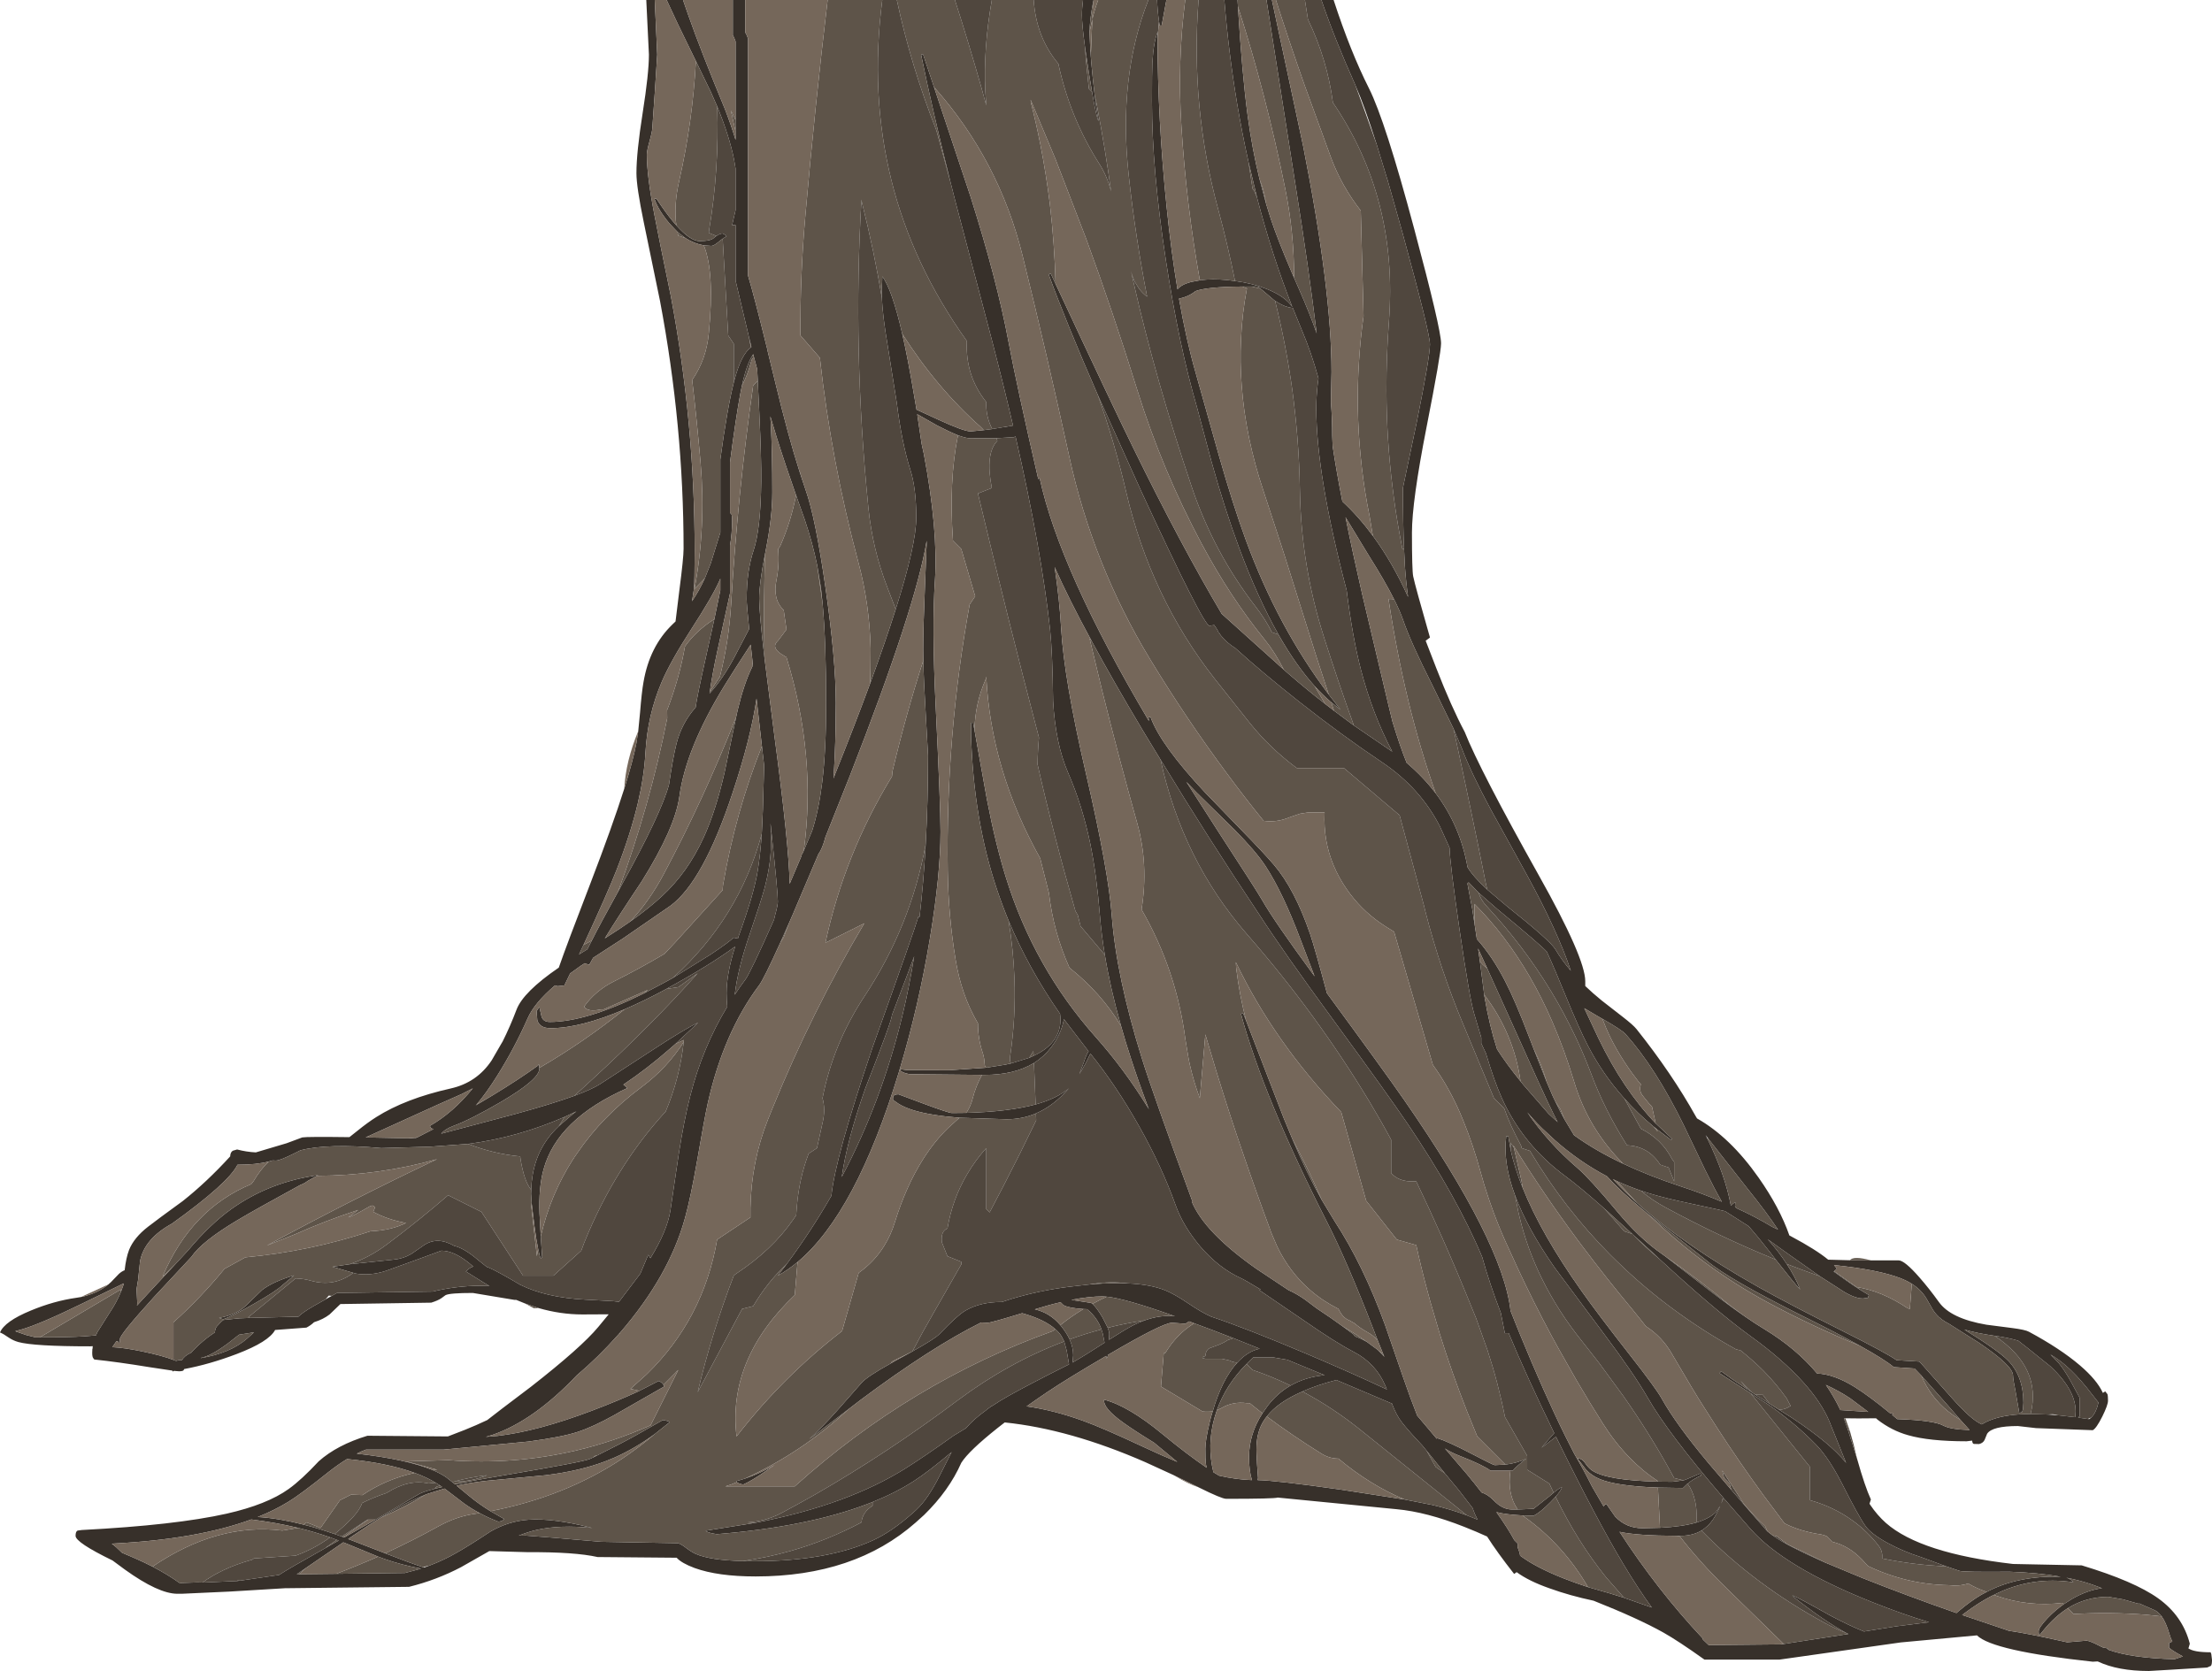 <?xml version="1.0" encoding="UTF-8" standalone="no"?>
<svg xmlns:ffdec="https://www.free-decompiler.com/flash" xmlns:xlink="http://www.w3.org/1999/xlink" ffdec:objectType="shape" height="602.7px" width="797.65px" xmlns="http://www.w3.org/2000/svg">
  <g transform="matrix(1.0, 0.0, 0.0, 1.0, 0.0, -644.85)">
    <path d="M268.75 644.85 L268.75 656.55 Q269.25 657.3 269.75 658.8 L269.75 744.3 Q271.9 751.4 276.6 770.5 L277.0 770.8 276.65 770.85 279.6 782.95 Q284.3 802.45 288.3 814.9 L289.05 817.2 290.5 821.55 Q294.05 831.45 297.7 857.0 301.4 882.9 301.4 898.45 L301.3 908.15 Q301.1 917.65 300.55 925.6 L301.25 923.8 Q308.4 905.95 313.8 891.3 319.3 876.25 323.0 864.6 330.4 841.25 330.4 831.55 330.4 821.0 328.3 814.4 325.2 804.65 323.4 790.3 L320.05 769.2 Q318.3 758.9 318.0 752.4 L317.9 749.45 318.1 746.65 318.15 744.8 318.15 744.55 Q321.65 749.15 325.35 765.25 327.45 774.45 329.6 787.35 L330.5 792.6 338.55 796.3 Q347.6 800.45 350.0 800.45 L354.65 800.0 357.8 799.6 358.3 799.5 365.3 798.35 Q362.0 784.15 357.95 768.55 L344.35 716.85 342.8 710.75 Q336.2 684.4 332.15 664.55 L332.9 664.55 336.8 676.25 350.05 716.0 Q359.5 745.85 363.65 768.05 366.8 784.7 374.4 817.65 L374.9 817.3 Q382.15 850.65 414.3 904.9 L414.15 903.55 414.9 903.55 Q418.6 913.65 434.55 930.7 L447.8 944.4 Q455.65 952.4 459.4 956.8 466.9 965.6 472.45 981.8 474.15 986.9 478.5 1003.1 499.1 1031.15 506.35 1041.6 541.95 1092.95 544.7 1117.65 L547.95 1125.75 Q556.9 1147.6 564.55 1163.05 L567.65 1169.15 Q571.05 1174.95 574.1 1181.05 L578.3 1188.25 578.45 1187.9 Q578.8 1187.45 579.25 1187.3 L582.45 1191.9 Q586.45 1196.05 592.25 1196.05 L598.6 1195.9 Q606.6 1195.5 611.75 1194.0 616.45 1192.55 618.75 1190.25 L620.3 1188.05 Q618.95 1191.1 617.65 1193.0 615.95 1195.45 613.55 1196.9 610.35 1198.8 605.9 1198.8 L604.65 1198.8 Q590.3 1198.75 584.0 1197.35 597.7 1218.45 613.9 1235.7 L614.1 1236.25 616.15 1238.2 642.15 1237.95 643.2 1237.8 666.55 1234.2 665.9 1233.9 Q657.8 1229.55 646.4 1220.55 L646.4 1220.3 Q648.6 1221.15 659.9 1227.5 666.85 1231.2 672.15 1233.3 L684.05 1231.4 695.6 1229.95 Q686.3 1227.15 675.35 1222.8 643.35 1210.1 631.15 1196.2 L621.5 1185.15 620.7 1187.15 621.05 1185.95 621.35 1184.95 Q601.5 1161.8 594.15 1148.95 589.05 1140.1 578.25 1125.75 L560.6 1102.05 Q550.7 1087.85 546.35 1076.05 541.9 1064.15 543.15 1054.7 L543.9 1054.7 544.75 1059.65 Q546.15 1066.05 549.05 1073.2 555.7 1089.9 570.45 1110.7 576.25 1118.9 587.95 1133.85 597.15 1145.6 599.15 1149.2 604.4 1158.6 616.1 1172.6 L624.3 1182.2 629.3 1188.0 636.65 1196.45 637.35 1197.2 639.2 1198.65 Q644.45 1202.45 657.95 1208.35 L671.55 1214.0 Q687.5 1220.35 705.5 1226.65 L706.25 1226.0 Q710.65 1222.3 714.4 1220.1 L716.35 1219.05 Q727.65 1213.1 743.15 1213.55 734.95 1212.1 724.6 1211.75 708.1 1211.9 706.65 1211.45 L701.75 1209.8 699.05 1208.8 692.65 1206.45 Q686.35 1204.45 680.7 1201.4 674.6 1198.05 672.65 1195.2 670.1 1191.6 664.25 1180.0 659.45 1170.65 654.9 1165.95 647.4 1158.25 637.95 1151.65 L631.25 1147.35 620.15 1140.2 Q620.15 1139.9 620.4 1139.75 L620.65 1139.45 Q624.2 1142.1 630.2 1146.05 L631.65 1147.0 633.0 1147.9 638.05 1151.1 641.35 1153.2 646.35 1156.35 Q660.2 1165.55 665.7 1172.5 L659.65 1157.45 Q656.8 1150.7 650.3 1143.45 642.8 1135.1 631.15 1126.7 618.45 1117.5 598.35 1098.9 L595.8 1096.5 578.6 1080.8 Q569.6 1072.85 564.65 1069.2 549.0 1057.7 541.45 1040.65 538.8 1034.7 536.1 1025.65 L535.8 1024.7 534.15 1021.2 534.15 1019.1 531.65 1010.7 Q530.0 1005.5 526.3 980.05 522.9 956.65 522.7 950.6 L519.25 942.95 Q512.15 929.05 498.4 919.8 483.9 910.1 468.25 897.75 455.1 887.35 445.5 878.65 442.35 876.7 440.2 874.0 L439.7 873.2 439.4 872.9 439.0 872.05 437.85 870.3 436.15 870.55 Q433.95 870.55 411.45 821.85 L395.85 787.25 Q384.5 761.25 378.15 743.8 L378.9 743.55 380.65 747.25 Q401.1 791.05 408.7 806.5 425.75 841.3 440.55 866.25 L462.95 886.4 464.55 887.8 Q471.2 893.55 477.8 898.7 L481.05 901.2 488.2 906.5 498.9 913.8 502.05 915.95 502.1 916.0 502.0 915.85 Q494.9 902.3 490.8 886.6 487.7 874.7 485.6 857.75 474.65 816.15 474.65 792.05 474.65 787.85 475.2 783.05 L475.45 781.35 Q472.85 771.9 469.4 763.8 L466.2 755.95 Q463.2 755.65 459.8 753.35 L459.55 753.2 454.55 748.95 453.75 748.2 450.9 748.2 450.7 748.2 447.95 748.2 Q435.3 748.3 431.1 749.85 428.55 751.9 425.15 752.55 427.8 767.65 431.15 779.3 L439.55 809.2 Q444.65 827.1 449.25 839.65 460.8 871.05 479.15 895.35 L483.4 900.8 480.05 898.15 Q477.0 895.55 474.05 892.3 467.25 884.75 461.0 873.7 453.55 860.55 446.85 842.5 441.6 828.4 436.8 811.1 L431.65 791.8 Q425.1 769.3 420.45 738.9 415.4 706.1 415.4 681.45 415.4 670.55 415.55 667.5 416.0 659.55 417.55 656.2 417.4 656.65 417.4 657.7 L417.4 658.55 Q417.45 687.95 420.7 719.65 422.35 735.75 424.6 749.2 425.95 747.5 429.45 746.55 L433.0 745.9 Q437.1 745.35 442.45 745.85 L445.35 746.2 Q451.5 747.0 456.7 749.05 463.5 751.75 466.05 755.65 458.65 736.8 453.3 716.15 L450.2 703.2 Q447.9 692.9 446.1 682.15 443.05 663.95 441.5 644.85 L446.25 644.85 446.4 647.2 Q447.85 671.1 449.9 686.55 451.55 698.7 454.2 709.5 L456.6 718.5 458.25 723.8 Q460.7 731.2 465.95 743.45 L468.35 748.95 Q472.4 758.15 474.8 765.1 471.95 741.75 467.35 712.8 L456.7 644.85 458.65 644.85 469.95 697.7 Q480.15 749.3 480.15 779.05 L479.95 788.9 479.95 790.15 Q480.4 795.9 480.4 802.05 L480.55 805.75 Q481.85 814.5 484.05 825.7 489.9 831.1 495.05 838.1 502.1 847.65 507.75 860.15 507.0 854.75 506.6 848.95 L506.3 842.8 Q505.9 833.8 505.9 820.8 L510.8 797.5 Q515.65 773.5 515.65 769.05 515.65 765.0 505.75 728.85 L500.3 709.55 500.25 709.45 500.15 709.15 496.45 697.0 Q492.05 683.05 488.9 675.95 L488.7 675.45 Q481.45 659.3 476.5 644.85 L480.9 644.85 Q487.0 663.55 493.65 676.7 499.55 688.45 509.95 727.35 519.65 763.55 519.65 768.7 519.65 772.3 514.4 799.0 509.15 825.75 509.15 836.95 509.15 850.55 509.6 852.75 510.3 856.15 515.65 874.8 L514.1 875.95 517.95 885.9 Q523.4 899.9 528.15 908.8 533.7 922.75 554.8 960.4 571.65 990.4 571.65 998.8 L571.65 1000.5 Q574.35 1003.1 577.55 1005.7 L585.2 1011.65 Q588.95 1014.55 590.15 1016.05 602.85 1032.0 611.5 1047.5 L611.95 1048.25 Q623.9 1055.0 634.15 1069.6 641.75 1080.4 645.25 1090.45 L645.9 1090.8 Q654.9 1095.6 659.25 1099.2 L667.05 1099.4 674.7 1099.45 684.65 1099.45 Q686.8 1099.45 692.2 1105.65 695.7 1109.65 699.15 1114.45 703.4 1120.45 716.3 1122.65 L725.6 1123.85 Q730.3 1124.45 731.65 1125.2 742.9 1131.25 750.0 1137.3 756.2 1142.6 758.3 1147.25 L759.15 1146.7 759.95 1147.7 Q760.15 1148.3 760.15 1150.05 760.15 1151.6 758.1 1155.75 755.95 1160.05 754.65 1160.7 L734.2 1159.95 727.65 1159.2 Q718.35 1159.2 716.55 1162.0 L715.65 1164.2 Q715.1 1165.35 713.65 1165.7 L711.75 1165.65 Q711.25 1165.55 711.15 1164.45 L709.15 1164.7 Q695.7 1164.7 688.05 1162.5 682.15 1160.85 677.05 1156.9 L676.5 1156.4 670.15 1156.45 665.45 1156.4 664.9 1156.4 666.25 1160.2 669.55 1170.7 669.75 1171.3 Q672.45 1180.9 674.65 1185.7 L674.15 1187.2 674.35 1187.55 Q676.95 1191.4 680.05 1194.15 692.5 1205.1 725.9 1208.95 L750.65 1209.45 Q769.65 1215.2 778.25 1221.35 787.05 1227.65 789.65 1237.7 L789.25 1239.1 789.1 1239.35 Q791.0 1240.8 797.15 1240.8 L797.4 1241.45 797.65 1243.55 Q797.65 1245.25 797.25 1245.7 L795.9 1246.3 782.7 1247.1 774.9 1247.55 Q763.75 1247.55 756.55 1244.15 L756.4 1244.1 754.65 1244.2 Q718.5 1240.3 712.9 1234.7 L685.4 1237.25 641.65 1243.45 614.65 1243.45 614.5 1243.35 Q605.25 1236.75 599.85 1233.7 590.75 1228.6 574.65 1222.2 566.15 1220.4 558.8 1217.75 551.35 1215.15 546.9 1211.9 L546.0 1212.55 Q539.8 1204.65 536.25 1199.05 532.55 1197.35 528.0 1195.55 514.45 1190.2 503.65 1189.2 L460.75 1185.0 Q459.6 1185.45 442.15 1185.45 440.55 1185.45 432.3 1181.35 L432.1 1181.25 423.2 1176.9 413.05 1172.25 Q385.75 1160.3 362.3 1157.9 L359.8 1159.85 Q349.35 1168.15 346.65 1172.45 342.2 1182.5 333.25 1191.25 L330.2 1194.0 Q308.15 1213.45 272.5 1213.45 258.85 1213.45 250.45 1210.4 245.75 1208.65 244.0 1206.7 L215.5 1206.45 Q207.25 1204.6 190.4 1204.7 L176.45 1204.3 166.25 1210.1 Q157.4 1214.75 147.5 1217.2 L102.75 1217.7 82.9 1218.9 65.5 1219.7 64.9 1219.7 64.0 1219.7 Q57.15 1219.7 45.0 1210.95 L40.6 1207.7 Q27.25 1201.2 27.25 1198.8 27.25 1197.2 28.0 1196.9 L29.5 1196.7 Q63.25 1194.95 81.75 1190.8 96.3 1187.5 104.1 1181.9 108.65 1178.65 114.95 1171.9 121.6 1166.0 132.5 1162.7 L161.5 1162.95 167.7 1160.55 Q171.8 1158.9 175.7 1157.05 178.7 1154.65 191.5 1145.0 209.6 1130.85 215.75 1123.45 L219.5 1118.9 210.0 1118.95 Q202.15 1118.95 194.2 1116.65 L189.35 1115.0 186.15 1113.7 185.5 1113.7 178.0 1112.45 170.5 1111.2 Q162.15 1111.2 160.65 1112.0 L159.15 1113.1 Q157.9 1113.95 155.5 1114.7 L122.75 1115.2 118.85 1118.95 Q116.6 1120.7 113.25 1121.75 112.05 1122.9 110.5 1123.7 L99.2 1124.55 Q96.95 1128.8 85.4 1133.2 75.55 1136.95 66.4 1138.65 L66.25 1139.0 Q66.05 1139.45 64.5 1139.45 L62.7 1139.3 62.4 1139.55 62.1 1139.2 53.8 1137.95 Q42.55 1136.1 34.0 1135.2 L33.65 1134.75 Q33.25 1134.3 33.25 1132.8 L33.3 1131.6 33.25 1131.45 33.35 1131.45 33.45 1130.4 32.5 1130.45 Q12.25 1130.45 6.6 1128.9 4.7 1128.35 3.15 1127.3 1.25 1125.95 0.0 1125.45 1.65 1121.45 11.1 1117.55 19.4 1114.1 27.5 1112.95 L29.3 1112.65 Q35.2 1111.35 39.05 1108.15 L40.0 1107.3 42.9 1104.3 Q43.9 1103.4 44.95 1103.0 45.45 1098.5 46.55 1095.65 48.35 1091.2 53.4 1087.3 56.6 1084.8 65.9 1078.05 74.5 1071.25 83.0 1061.95 83.05 1060.45 83.95 1059.9 L85.5 1059.45 Q88.95 1060.35 92.25 1060.5 L103.35 1057.2 109.0 1055.1 Q110.75 1054.8 126.0 1055.0 L128.9 1052.7 Q132.6 1049.7 135.7 1047.75 146.2 1041.1 162.5 1037.45 171.95 1035.35 177.3 1027.3 L180.8 1021.25 181.25 1020.5 Q183.95 1015.1 186.25 1009.05 188.65 1002.65 201.5 993.85 204.4 985.5 212.95 963.35 220.8 942.9 225.1 929.35 228.3 919.15 229.5 912.8 L230.15 908.55 230.8 901.9 Q231.4 894.4 232.05 890.85 234.25 878.0 242.5 870.05 L243.6 869.0 245.0 857.6 Q246.5 846.05 246.5 842.8 246.5 798.4 238.0 753.4 L232.15 725.05 Q229.5 712.25 229.5 707.3 229.5 699.8 231.75 685.55 234.0 671.3 234.0 664.55 L233.05 644.85 236.1 644.85 237.0 664.55 236.15 677.7 235.25 690.8 Q235.25 692.05 234.25 695.7 233.25 699.3 233.25 700.55 233.25 708.25 235.95 722.2 237.55 730.6 241.9 751.65 250.5 797.2 250.5 843.55 250.5 854.7 250.2 857.45 L249.55 861.7 Q252.15 857.85 254.15 853.45 L256.3 848.05 259.4 838.05 259.75 837.0 259.75 810.55 Q262.25 792.15 264.6 782.85 L264.85 781.85 Q267.35 772.55 270.8 770.15 L270.95 770.0 270.5 768.1 270.05 766.3 265.25 746.05 265.25 726.05 264.0 726.05 265.25 720.65 265.25 705.65 264.7 702.4 Q263.05 694.05 258.65 683.3 L256.35 678.05 250.95 666.9 244.55 653.75 240.4 644.85 246.3 644.85 248.15 650.2 Q252.95 663.8 261.45 684.3 263.75 690.3 265.2 695.15 L265.25 695.3 265.25 695.25 265.25 692.25 265.25 688.15 265.25 659.8 Q264.75 658.3 264.25 657.55 L264.25 644.85 268.75 644.85 M244.3 728.5 L241.45 725.5 Q237.3 720.55 236.0 716.55 L236.75 716.55 Q239.8 721.25 242.65 724.7 L243.9 726.15 Q248.95 731.8 252.25 731.8 256.3 731.8 257.45 730.65 257.85 730.25 258.35 729.95 259.35 729.2 260.5 729.05 L261.15 729.35 Q261.85 729.75 262.0 730.05 L260.6 730.95 Q259.8 731.5 258.8 732.35 257.3 733.55 256.5 733.55 L253.8 733.35 Q250.3 732.75 247.15 730.7 L244.3 728.5 M267.55 783.9 L267.0 786.6 Q265.35 795.4 263.25 811.55 L263.25 829.8 263.8 830.4 Q264.0 830.9 264.0 832.55 264.0 837.15 263.25 841.6 L263.25 858.8 258.6 880.0 Q256.9 887.8 255.95 894.4 L255.85 895.0 Q260.6 889.85 264.85 881.85 L270.15 871.7 Q269.25 862.9 269.25 860.95 269.25 850.8 271.75 843.35 274.3 835.75 274.5 818.55 274.6 810.35 273.8 793.65 L273.25 782.25 273.05 778.05 271.6 772.6 271.4 772.95 Q269.25 776.15 267.55 783.9 M417.25 644.85 L420.6 644.85 418.9 654.05 418.15 654.05 417.95 652.6 Q417.4 648.9 417.25 644.85 M390.55 644.85 L394.35 644.85 394.15 645.75 Q392.95 652.0 392.9 656.35 L392.9 656.7 393.15 662.7 Q393.45 667.2 394.1 673.45 L394.75 679.25 Q395.5 685.35 396.15 688.55 395.4 687.45 393.8 678.0 L392.7 671.4 391.2 661.45 Q390.15 653.65 390.15 650.3 390.15 647.75 390.55 644.85 M597.75 1179.25 L603.0 1179.3 607.1 1178.8 608.15 1178.4 613.15 1176.3 613.4 1177.05 Q610.55 1178.3 608.55 1180.0 L608.45 1180.05 606.9 1181.55 597.85 1181.4 Q583.1 1180.85 577.05 1178.4 573.95 1177.15 571.95 1174.95 L568.75 1170.8 Q570.45 1170.9 571.4 1172.3 572.8 1174.35 574.05 1175.2 579.35 1178.8 597.75 1179.25 M502.7 861.0 Q499.45 854.5 493.55 845.15 L485.2 831.4 Q487.7 843.9 491.2 859.15 L500.6 898.85 502.1 905.05 Q504.95 914.4 507.25 920.0 513.2 925.05 517.65 930.9 526.55 942.65 529.2 957.65 531.15 960.95 536.35 965.75 L543.45 971.75 Q559.05 984.15 560.9 987.3 563.2 991.2 566.45 995.0 561.7 980.75 550.7 960.6 L537.65 936.95 Q530.5 923.65 527.15 914.8 L524.15 907.7 516.35 891.65 Q508.7 876.5 505.9 868.3 504.85 865.3 502.7 861.0 M533.2 966.85 L529.6 963.1 529.15 963.5 530.9 972.75 531.7 977.95 532.55 983.55 Q538.15 989.8 542.75 998.75 546.4 1005.75 551.45 1019.05 L553.05 1023.2 557.75 1035.15 559.9 1040.15 560.85 1042.15 Q562.45 1045.55 564.2 1048.65 L567.6 1054.3 Q575.25 1059.85 585.35 1064.6 594.6 1068.95 605.9 1072.7 613.85 1075.3 620.9 1078.3 618.1 1073.4 614.9 1066.85 L607.05 1050.45 Q596.9 1029.8 586.15 1017.8 584.7 1016.25 577.85 1012.35 L576.1 1011.35 571.3 1008.5 576.45 1019.45 Q585.35 1037.85 597.05 1050.05 L602.9 1055.55 602.65 1056.05 597.55 1052.2 596.3 1051.2 Q590.55 1046.45 585.75 1041.05 577.95 1032.35 572.6 1022.0 569.45 1015.95 564.65 1004.2 560.5 994.0 557.8 988.15 555.75 985.8 540.0 972.8 L533.2 966.85 M398.4 989.25 Q397.2 982.0 396.65 975.3 395.45 960.4 393.2 949.35 390.35 935.5 385.15 923.55 380.6 913.05 379.75 897.65 379.55 880.4 378.65 871.8 375.5 843.0 366.2 802.25 L365.6 802.55 359.35 802.9 350.0 802.95 Q348.4 802.95 345.45 801.85 342.45 800.65 338.0 798.35 L330.75 794.25 332.35 805.0 333.15 808.65 Q338.3 835.95 337.15 854.05 336.0 870.95 337.4 899.4 339.15 935.1 339.15 944.8 339.15 960.25 335.35 983.2 331.3 1007.6 324.5 1030.3 L324.15 1031.5 Q308.65 1082.45 287.6 1100.05 284.1 1102.95 280.5 1104.95 L283.75 1100.7 Q292.55 1088.8 299.8 1076.15 301.2 1062.3 314.6 1022.75 330.1 979.4 331.15 975.55 L331.6 975.55 Q333.05 963.1 333.8 949.4 334.65 934.1 334.65 917.3 L333.8 902.0 Q333.1 890.3 332.95 883.1 L332.9 879.05 Q332.9 871.4 333.55 856.1 L334.15 840.8 334.15 839.9 Q330.3 863.65 306.55 924.45 L297.65 946.75 Q296.55 951.0 295.1 952.95 L285.8 974.85 284.55 977.7 281.35 984.9 Q275.5 997.85 273.75 1000.2 260.9 1017.35 255.2 1042.85 254.0 1048.3 251.3 1063.95 249.05 1076.8 247.0 1084.2 241.25 1105.05 223.75 1125.35 L223.2 1125.95 222.8 1126.4 Q215.75 1134.35 207.95 1140.95 192.45 1157.3 177.55 1162.4 L175.2 1163.1 179.5 1162.75 Q193.8 1161.1 213.35 1153.7 223.4 1149.9 230.6 1146.5 L237.5 1142.95 Q238.7 1143.4 239.25 1144.35 L239.5 1144.95 221.5 1155.25 Q214.0 1159.45 208.2 1161.35 202.55 1163.2 190.5 1164.8 L160.0 1167.7 132.0 1167.7 Q130.35 1168.3 128.65 1169.15 146.75 1171.2 156.05 1175.1 158.85 1176.3 160.85 1177.65 L162.95 1179.3 163.05 1179.4 163.95 1180.1 164.05 1180.2 172.1 1178.65 182.4 1176.85 Q210.4 1172.15 212.75 1171.05 L213.85 1170.55 215.25 1169.85 215.95 1169.5 Q223.85 1165.6 229.95 1162.2 L239.0 1157.05 240.15 1157.25 Q241.35 1157.5 241.5 1157.8 L236.15 1162.05 Q229.05 1167.25 221.65 1170.55 L218.35 1171.9 Q209.05 1175.45 196.65 1176.95 L175.45 1178.95 Q169.7 1179.6 164.65 1180.7 L169.0 1184.3 Q172.6 1187.3 176.85 1189.9 L181.75 1192.7 Q181.5 1193.45 179.75 1193.7 176.15 1192.35 172.95 1190.6 170.05 1189.05 167.45 1187.2 L160.3 1181.75 153.75 1183.8 153.3 1184.0 Q146.55 1186.6 137.35 1192.2 132.75 1195.0 127.5 1198.6 L125.55 1199.95 138.9 1205.1 139.55 1205.35 Q147.35 1208.4 152.65 1210.15 L152.9 1210.25 154.95 1209.5 Q160.1 1207.55 164.75 1204.85 169.5 1202.15 176.95 1197.2 183.45 1193.5 190.5 1193.0 199.4 1192.35 213.5 1195.95 201.95 1194.75 193.4 1196.7 190.3 1197.4 187.05 1198.75 L189.5 1198.7 199.2 1199.45 216.75 1200.95 244.5 1201.45 Q245.75 1201.85 247.4 1203.15 249.3 1204.6 250.85 1205.3 255.95 1207.6 267.9 1207.9 L272.0 1207.95 Q298.45 1207.95 314.95 1200.35 321.65 1197.25 329.25 1190.5 L330.4 1189.45 Q334.65 1185.5 338.9 1177.0 L343.15 1168.6 Q334.75 1175.7 329.45 1179.1 322.9 1183.3 314.65 1186.6 L312.6 1187.4 Q291.1 1195.55 258.5 1198.2 255.0 1197.7 254.5 1196.95 L272.4 1194.1 Q289.45 1190.8 303.3 1185.7 316.0 1181.0 326.1 1174.75 333.0 1170.45 343.9 1162.65 L348.3 1160.0 Q351.05 1156.75 355.6 1153.5 L355.8 1153.3 357.65 1151.95 357.8 1151.95 Q360.45 1150.15 363.65 1148.35 370.85 1144.3 385.5 1136.95 L384.65 1132.0 383.75 1128.7 382.8 1126.85 Q381.95 1125.45 380.55 1124.25 376.65 1120.75 368.6 1118.5 357.35 1121.95 356.15 1121.95 L353.85 1121.85 353.8 1121.85 Q335.85 1130.75 310.3 1149.8 L306.0 1153.1 291.9 1163.85 292.25 1163.5 Q296.8 1159.35 302.3 1153.15 L310.75 1143.55 Q312.85 1141.25 321.15 1136.65 322.9 1135.6 325.0 1134.5 L329.0 1132.3 Q337.1 1127.75 338.75 1126.05 345.45 1119.05 348.25 1117.5 353.7 1114.4 361.3 1114.45 L364.7 1113.35 Q374.85 1110.3 385.65 1108.95 L392.75 1108.15 395.2 1107.95 Q401.5 1107.5 406.65 1107.75 414.95 1108.1 420.3 1110.3 423.6 1111.65 428.4 1114.9 433.45 1118.3 436.65 1119.7 449.8 1124.1 471.4 1133.25 486.85 1139.8 500.1 1146.0 L499.6 1144.75 Q496.15 1136.6 488.15 1132.45 481.35 1128.9 470.45 1121.3 L454.15 1110.2 454.6 1109.95 Q448.7 1106.4 447.65 1105.95 439.55 1102.3 432.7 1094.3 426.65 1087.1 423.9 1079.45 418.9 1065.45 410.65 1050.85 402.6 1036.55 393.2 1024.85 391.45 1028.75 389.2 1032.25 L390.95 1027.7 Q391.65 1025.35 392.55 1024.0 L391.9 1023.2 383.65 1012.45 Q382.65 1017.85 379.05 1022.6 376.45 1026.0 372.85 1028.25 365.8 1032.55 355.0 1032.55 L354.1 1032.55 328.0 1032.3 Q325.5 1031.8 324.75 1031.05 L324.5 1030.3 325.1 1030.55 327.0 1030.8 342.35 1030.85 355.65 1029.95 362.55 1028.85 364.6 1028.4 371.1 1026.4 Q371.95 1026.05 372.75 1025.65 383.6 1020.6 382.25 1010.5 370.9 994.2 363.7 976.9 361.4 971.3 359.5 965.65 351.05 940.5 350.15 909.8 L350.15 905.55 350.9 905.55 351.4 908.2 355.9 933.3 Q359.05 949.6 362.8 961.55 372.9 993.9 395.15 1018.95 405.3 1030.35 413.85 1044.2 L414.3 1044.95 413.85 1043.75 Q410.25 1034.15 407.8 1026.55 405.85 1020.6 404.25 1014.9 400.4 1001.35 398.4 989.25 M393.7 876.15 Q385.3 860.7 380.3 849.35 382.1 861.55 382.65 871.55 383.7 889.8 391.6 923.85 399.7 958.85 400.9 975.05 402.55 996.95 411.7 1026.4 415.9 1039.9 429.9 1077.95 L429.75 1078.25 Q434.35 1089.35 453.0 1102.45 L464.65 1110.2 Q467.45 1111.4 470.65 1113.65 L474.7 1116.7 Q480.15 1120.3 484.1 1123.2 L488.15 1126.2 488.6 1126.85 Q490.9 1127.7 492.9 1128.85 L496.85 1131.75 498.95 1133.95 499.2 1134.25 496.8 1128.3 495.2 1124.15 Q485.75 1099.75 478.5 1085.55 455.75 1040.9 447.5 1010.55 L448.25 1010.3 449.35 1013.0 462.95 1048.25 466.1 1055.85 Q471.45 1068.45 476.65 1077.7 L481.25 1085.3 Q491.55 1101.05 499.45 1122.75 L505.8 1141.15 Q508.55 1149.15 511.05 1155.45 L518.1 1163.8 518.25 1163.55 Q522.2 1164.8 530.75 1169.25 538.5 1173.3 539.0 1173.3 L542.85 1173.1 Q547.0 1172.6 550.35 1171.0 546.95 1173.55 545.5 1175.3 L544.65 1175.3 537.5 1175.3 Q534.8 1173.25 526.6 1170.05 523.25 1168.75 521.05 1167.3 L529.05 1176.65 531.4 1179.55 531.5 1179.55 531.5 1179.65 534.25 1183.15 Q536.5 1183.85 538.65 1186.05 541.75 1189.3 545.25 1189.3 L547.3 1189.3 553.0 1189.05 558.65 1184.6 560.25 1183.25 Q562.6 1181.3 563.25 1181.3 562.9 1182.45 560.95 1184.7 L559.2 1186.55 Q555.4 1190.4 553.0 1191.55 L549.15 1191.45 Q543.1 1191.15 539.6 1190.25 543.9 1196.3 546.05 1200.35 L547.25 1201.55 547.25 1202.9 Q548.0 1204.7 548.15 1205.95 553.75 1210.15 563.85 1214.15 568.3 1215.9 572.65 1217.3 L580.15 1219.45 585.65 1221.15 595.65 1224.65 Q590.9 1218.2 585.3 1208.85 575.6 1192.65 561.4 1163.7 L561.1 1163.05 555.9 1167.0 558.7 1163.75 560.45 1161.75 Q549.95 1140.05 544.3 1126.3 L544.05 1125.7 542.65 1125.7 541.2 1118.4 Q537.05 1107.55 534.5 1098.3 525.45 1076.6 507.65 1050.25 500.2 1039.25 480.65 1012.55 463.0 988.45 454.15 974.8 435.55 946.95 418.5 918.85 L412.3 908.65 Q401.5 890.6 393.7 876.15 M427.8 926.85 L439.25 944.7 Q453.0 965.8 455.15 969.55 459.55 977.25 474.05 997.0 L469.0 983.8 Q462.65 966.9 456.4 957.3 452.9 951.95 445.2 944.15 L431.4 930.6 427.8 926.85 M348.25 1046.25 Q363.65 1045.85 373.45 1043.2 381.2 1041.05 385.4 1037.4 380.0 1043.7 373.55 1046.45 368.6 1048.55 363.0 1048.55 L346.0 1048.0 Q335.75 1047.2 329.55 1045.35 326.15 1044.3 324.0 1042.95 L322.0 1041.55 Q322.0 1040.7 322.15 1040.25 322.45 1039.55 324.0 1039.55 L333.1 1042.95 Q342.15 1046.3 343.25 1046.3 L348.25 1046.25 M399.1 1112.55 L397.65 1112.45 Q392.7 1112.45 386.35 1113.7 L393.5 1114.8 393.95 1115.15 Q395.45 1116.45 397.55 1120.0 L399.45 1123.75 Q400.0 1125.15 400.0 1126.05 L399.9 1128.1 Q405.5 1124.5 408.55 1122.9 410.65 1121.8 412.75 1121.1 418.4 1119.05 423.7 1119.6 405.75 1113.2 399.1 1112.55 M390.7 1117.0 Q385.4 1116.65 383.5 1115.6 L382.45 1114.55 Q378.1 1115.55 373.15 1117.1 378.6 1118.35 382.35 1122.8 L382.8 1123.35 Q384.65 1125.65 385.7 1127.95 387.0 1130.85 387.0 1133.7 L386.8 1136.05 386.7 1136.3 386.9 1136.2 Q390.8 1134.0 398.3 1129.15 L397.7 1126.05 397.2 1124.35 Q395.75 1120.15 392.0 1117.05 L390.7 1117.0 M430.65 1122.15 L428.8 1121.45 427.45 1122.3 422.65 1121.95 Q419.3 1121.95 399.85 1133.35 L399.5 1133.55 Q399.5 1134.3 399.0 1134.8 L398.9 1133.9 Q384.95 1142.05 377.65 1146.95 373.8 1149.55 370.2 1152.1 380.1 1153.5 390.65 1157.35 397.7 1159.9 411.7 1166.45 419.05 1169.9 424.55 1172.15 L416.15 1165.2 Q408.9 1160.75 404.95 1157.9 397.7 1152.7 398.15 1149.7 406.9 1151.95 419.3 1162.2 427.9 1169.3 435.15 1174.25 434.9 1173.4 434.8 1172.55 434.65 1171.4 434.65 1167.3 434.65 1164.4 436.15 1158.1 436.65 1155.9 437.3 1153.9 438.95 1148.25 441.2 1143.7 443.5 1139.2 446.2 1136.3 449.9 1132.25 454.25 1131.3 L444.75 1127.5 Q437.1 1124.5 430.65 1122.15 M465.4 1144.6 Q470.8 1141.5 477.65 1140.85 L464.2 1135.3 459.15 1134.45 451.9 1134.45 449.5 1136.8 Q442.05 1144.35 438.8 1153.5 L437.95 1156.2 Q435.15 1166.15 437.55 1175.85 L439.6 1177.1 Q445.7 1178.5 451.45 1178.7 450.4 1175.4 450.4 1170.3 450.4 1162.15 455.25 1154.6 L457.1 1151.95 Q460.65 1147.3 465.4 1144.6 M514.4 1168.05 L512.9 1166.2 Q507.85 1160.9 505.4 1157.7 503.55 1155.3 502.05 1151.4 L501.95 1151.1 481.9 1142.6 Q474.9 1144.4 469.65 1146.75 460.85 1150.55 456.8 1155.75 455.4 1157.5 454.55 1159.45 452.85 1163.4 453.1 1169.05 453.2 1172.2 453.65 1177.95 L453.5 1178.7 Q460.0 1178.8 483.25 1182.1 L506.5 1185.7 516.65 1187.7 Q523.2 1189.25 528.95 1191.4 L532.8 1192.95 Q531.65 1190.7 531.0 1188.75 L526.15 1182.45 521.1 1176.35 514.4 1168.05 M583.05 1070.85 L581.6 1070.15 Q585.55 1074.45 590.4 1078.8 607.05 1093.8 633.9 1108.95 644.75 1115.05 664.6 1125.0 680.25 1132.85 683.9 1135.45 L692.15 1135.95 703.6 1148.8 Q710.8 1157.0 714.65 1158.6 716.2 1157.6 718.45 1156.8 723.8 1154.9 732.25 1154.85 L738.3 1155.05 742.05 1155.3 748.3 1156.0 Q749.75 1147.3 739.3 1137.6 L730.9 1130.85 727.75 1128.4 Q723.9 1127.3 719.65 1126.7 L719.25 1126.65 Q712.9 1125.75 708.35 1124.4 720.35 1131.8 724.05 1135.5 729.65 1141.2 729.65 1150.8 L729.5 1153.15 729.15 1154.2 728.15 1154.45 726.85 1146.95 Q725.9 1142.25 725.9 1140.95 725.9 1137.45 713.6 1129.15 L702.85 1122.35 Q701.4 1121.6 700.3 1120.8 L699.35 1120.0 698.9 1119.7 699.0 1119.7 Q697.8 1118.55 696.9 1117.1 L694.7 1113.25 Q692.85 1110.1 689.4 1107.9 687.55 1106.75 685.25 1105.85 677.35 1102.8 661.35 1101.15 L662.4 1102.45 661.9 1102.9 661.4 1103.35 661.2 1103.45 Q666.0 1107.0 670.6 1109.95 L673.9 1111.95 673.65 1112.7 673.65 1112.95 671.75 1113.2 Q668.35 1113.2 662.9 1109.45 L656.2 1105.15 644.85 1097.15 637.45 1091.85 Q641.45 1096.3 644.3 1100.75 647.35 1105.4 649.15 1109.95 647.45 1108.25 640.3 1099.15 L638.35 1096.6 Q634.15 1091.2 630.55 1087.1 L622.05 1081.7 619.7 1081.15 605.45 1078.05 Q597.15 1076.2 591.7 1074.3 L591.4 1074.2 Q587.1 1072.7 583.05 1070.85 M594.3 1082.75 L591.5 1080.4 Q584.35 1074.45 579.45 1069.1 569.45 1063.85 560.6 1056.0 L557.7 1053.3 Q554.55 1050.5 550.75 1046.05 558.05 1056.85 568.9 1066.2 573.4 1070.1 583.0 1081.65 591.2 1091.55 599.4 1097.2 L600.65 1098.1 616.0 1109.95 620.45 1113.35 Q625.05 1116.85 629.1 1119.6 632.9 1122.25 636.15 1124.2 647.7 1131.2 655.25 1140.25 661.4 1140.5 668.85 1145.15 674.05 1148.4 681.65 1154.65 L682.9 1154.7 Q682.25 1154.9 682.35 1155.2 L684.15 1156.7 Q697.35 1157.15 700.8 1159.05 703.2 1160.4 710.25 1160.65 L706.9 1156.95 701.9 1151.2 692.85 1141.0 690.4 1138.45 682.9 1137.95 Q679.6 1135.2 670.7 1130.25 662.6 1125.75 649.9 1119.45 623.35 1106.2 615.65 1099.7 L594.3 1082.75 M616.25 1055.85 L615.05 1054.25 615.55 1055.25 Q622.15 1068.75 624.15 1079.7 L624.2 1079.7 624.9 1079.05 Q625.45 1078.6 625.75 1078.5 L625.65 1079.95 626.05 1080.55 Q633.0 1083.7 638.95 1087.3 L641.15 1088.35 Q636.9 1081.95 630.25 1073.7 L616.25 1055.85 M535.2 1003.6 L535.3 1004.3 Q537.05 1014.65 539.85 1023.3 543.25 1028.6 548.3 1034.85 L549.4 1036.2 558.45 1046.6 561.7 1049.6 Q558.6 1043.55 554.45 1034.35 L536.3 994.15 533.0 986.95 533.65 991.55 535.2 1003.6 M329.65 989.8 L327.05 996.75 321.65 1010.95 Q321.65 1012.9 312.0 1037.5 305.35 1056.4 303.55 1069.35 317.95 1042.1 325.4 1011.15 327.85 1001.05 329.65 989.8 M294.7 848.85 Q293.05 840.75 290.2 832.3 L287.05 823.45 Q283.05 812.05 280.05 802.5 L277.8 795.05 277.95 797.75 Q278.5 808.0 278.5 822.45 278.5 831.3 276.15 843.2 L275.8 845.0 Q273.75 855.55 273.75 860.7 273.75 865.7 275.7 882.4 L279.25 910.25 Q284.45 949.05 284.75 963.65 L289.1 953.4 289.0 953.3 289.6 952.25 289.85 951.65 292.85 944.55 Q295.25 937.1 296.5 926.9 297.9 915.55 297.9 898.7 297.9 876.55 296.65 862.75 L296.05 857.1 294.7 848.85 M257.6 868.15 L259.75 857.8 259.75 853.55 259.45 854.25 Q256.8 860.2 249.2 871.9 241.75 883.45 238.6 890.85 233.5 902.75 232.75 916.3 232.3 924.75 230.0 934.55 227.35 945.75 222.35 958.6 219.1 966.9 210.4 985.7 L208.8 989.1 211.8 987.25 213.4 984.1 Q216.45 978.05 222.85 966.5 L224.05 964.3 Q238.5 938.2 241.25 927.8 242.65 918.2 243.95 913.05 245.85 905.6 250.85 900.0 251.3 896.35 254.5 882.1 L257.6 868.15 M271.15 885.6 L271.5 884.85 271.4 883.75 270.7 877.35 270.25 878.05 Q264.55 886.75 261.15 892.3 247.35 914.85 245.0 932.05 243.45 943.45 231.4 962.75 223.15 975.1 218.1 983.3 L223.0 980.15 227.25 977.25 Q233.9 972.55 238.75 968.05 248.0 959.5 253.7 947.0 258.05 937.55 261.25 923.6 L265.45 903.5 266.0 901.0 Q268.25 891.55 271.15 885.6 M274.75 914.0 L272.8 896.8 Q270.75 911.05 264.2 930.75 253.6 962.8 241.75 971.55 L224.55 983.4 213.9 990.3 212.5 992.8 211.05 992.4 210.9 992.25 209.35 993.25 205.6 995.95 203.5 1000.3 201.0 1000.55 200.2 1000.3 200.15 1000.25 Q192.65 1006.65 190.25 1012.2 185.5 1022.95 179.35 1032.75 175.45 1039.0 171.8 1043.3 L171.55 1043.55 177.6 1039.95 Q187.15 1034.15 194.0 1029.2 L194.25 1028.8 Q194.5 1028.75 194.5 1030.05 L194.5 1030.3 Q194.5 1034.15 180.7 1042.25 169.75 1048.65 163.5 1050.95 160.5 1052.05 159.1 1053.75 L185.65 1046.7 Q199.0 1043.05 207.1 1040.1 213.2 1037.85 216.25 1035.95 L234.95 1023.8 Q246.75 1016.05 251.75 1013.7 L243.65 1021.3 241.65 1023.05 Q233.45 1030.25 224.8 1036.05 L226.25 1037.3 Q200.95 1048.45 196.0 1066.65 194.2 1073.2 194.55 1082.6 L195.0 1090.8 195.5 1098.3 195.0 1098.8 Q194.55 1097.8 194.05 1095.3 193.4 1092.25 192.7 1086.9 L191.7 1078.65 191.5 1075.45 191.55 1074.0 Q191.9 1062.9 197.85 1055.1 199.4 1053.05 201.5 1051.05 L206.6 1046.65 207.85 1045.7 207.25 1046.0 203.6 1047.7 Q186.7 1055.1 168.8 1057.45 L155.0 1058.45 137.5 1058.95 Q118.2 1057.2 108.35 1059.75 L106.45 1060.7 Q101.0 1063.45 99.5 1063.45 L98.3 1063.4 97.95 1063.5 96.9 1063.8 Q92.4 1064.95 86.0 1064.95 L85.65 1064.95 Q82.35 1071.6 62.0 1086.2 52.05 1091.65 50.5 1099.75 L49.8 1106.45 49.25 1109.75 49.5 1114.95 49.4 1115.75 53.3 1111.5 63.4 1100.65 67.75 1095.95 Q75.8 1086.35 83.55 1080.85 96.35 1071.75 112.55 1069.05 L113.15 1068.95 114.75 1068.7 114.3 1068.95 110.95 1070.8 Q109.8 1071.7 108.3 1072.25 92.15 1081.05 85.55 1085.0 72.8 1092.6 69.0 1098.2 L55.4 1112.8 Q43.25 1126.2 43.25 1127.8 43.25 1129.35 42.9 1129.2 L42.5 1128.7 41.95 1128.65 40.5 1130.75 Q44.85 1130.95 51.1 1132.25 58.55 1133.8 62.55 1135.35 L63.5 1135.7 64.5 1135.45 65.65 1135.4 Q66.45 1133.9 68.8 1132.8 L68.95 1132.75 Q69.35 1132.2 70.8 1130.8 73.25 1128.4 76.05 1126.4 L77.45 1125.45 Q77.65 1123.85 78.25 1123.2 79.8 1121.45 80.5 1120.95 L86.3 1120.35 90.1 1120.2 107.6 1119.75 Q109.0 1118.3 113.05 1115.95 L117.4 1113.5 119.65 1112.25 121.5 1111.2 156.0 1110.7 Q164.3 1108.7 172.75 1108.6 L176.5 1108.7 174.25 1107.35 168.0 1103.45 Q169.15 1102.2 170.55 1101.7 L170.65 1101.65 170.6 1101.6 170.45 1101.5 Q164.15 1095.95 159.15 1095.95 L151.0 1098.95 139.25 1103.2 Q133.5 1105.1 128.25 1104.2 L127.4 1103.95 120.25 1101.85 119.85 1101.75 126.0 1100.85 141.75 1099.2 Q145.25 1098.9 148.3 1097.15 L152.85 1094.0 Q157.7 1090.7 163.75 1094.2 167.35 1095.0 172.45 1099.35 L175.45 1101.75 176.35 1102.1 Q179.5 1103.45 187.5 1108.2 196.8 1112.85 211.0 1113.6 L221.1 1114.15 223.2 1114.4 230.9 1104.25 233.75 1097.45 234.55 1098.65 Q240.6 1088.8 241.75 1081.45 L244.8 1060.8 Q246.7 1048.75 248.9 1040.15 253.35 1022.65 262.25 1007.95 262.0 1005.7 262.0 1003.05 262.0 996.0 265.1 986.25 255.75 993.1 240.7 1001.3 L240.3 1001.55 Q232.3 1005.85 225.3 1008.85 209.3 1015.7 198.5 1015.7 194.6 1015.7 193.75 1012.8 L193.5 1009.55 193.8 1009.1 194.5 1008.05 195.2 1011.2 Q195.7 1013.45 198.25 1013.45 211.45 1013.45 232.2 1003.15 L239.2 999.45 242.6 997.6 256.2 989.15 Q262.95 984.65 264.5 983.05 L266.1 983.35 266.45 982.25 Q271.9 967.3 273.25 958.8 274.15 953.25 274.7 945.6 L275.1 936.9 275.55 920.95 274.9 915.3 274.75 914.0 M278.2 945.15 L277.85 941.8 277.95 944.8 278.0 949.45 Q278.0 956.6 275.6 965.55 274.4 969.95 270.5 981.35 266.0 994.35 264.95 1003.65 266.75 1000.85 268.75 998.2 270.55 995.85 279.1 976.6 L279.5 974.95 Q280.5 971.3 280.5 970.05 280.5 966.65 278.2 945.15 M147.25 1055.4 L149.5 1055.45 150.45 1055.1 156.3 1052.1 155.65 1051.85 Q155.25 1051.65 155.0 1050.95 163.35 1046.2 170.5 1037.4 L166.5 1039.45 Q161.7 1041.5 143.3 1049.9 L131.85 1055.1 147.25 1055.4 M43.65 1110.7 L44.55 1108.2 44.6 1107.75 29.8 1114.95 Q14.35 1122.5 7.5 1124.45 L5.75 1124.9 5.5 1124.95 5.75 1125.1 9.35 1126.35 12.75 1127.2 14.4 1127.2 Q25.2 1127.2 30.35 1126.85 L34.6 1126.5 35.1 1125.35 39.3 1118.7 Q42.05 1114.65 43.65 1110.7 M79.0 1120.2 Q85.05 1119.1 88.4 1116.05 L94.5 1110.15 Q98.45 1107.1 106.05 1104.85 L101.75 1108.45 Q99.65 1110.5 91.7 1115.05 83.85 1119.55 80.5 1120.7 L79.0 1120.2 M72.4 1134.7 Q82.95 1132.95 89.05 1127.7 L91.6 1125.4 86.2 1126.25 82.05 1129.5 Q75.9 1134.0 72.5 1134.6 L72.4 1134.7 M149.55 1176.1 Q139.85 1172.55 125.15 1171.1 121.85 1173.1 118.25 1175.95 108.05 1184.1 103.85 1186.6 98.95 1189.6 92.95 1192.0 100.45 1192.45 109.45 1194.75 114.8 1196.1 120.65 1198.15 L121.55 1198.45 123.2 1199.05 123.8 1199.3 124.1 1199.4 135.45 1192.95 151.0 1183.8 Q152.35 1182.95 156.5 1181.9 L157.25 1181.7 159.45 1181.2 159.4 1181.15 158.7 1180.65 157.1 1179.65 Q153.8 1177.65 149.55 1176.1 M265.7 1179.45 L265.5 1179.05 266.35 1178.85 268.65 1178.15 Q274.0 1176.35 279.3 1173.25 273.15 1177.65 269.75 1179.45 L268.0 1180.3 Q266.2 1179.95 265.7 1179.45 M141.65 1212.25 L146.0 1212.2 151.1 1210.85 151.85 1210.6 151.7 1210.6 Q144.8 1209.3 138.65 1207.15 L136.35 1206.3 125.05 1201.65 123.8 1201.15 110.45 1210.3 107.0 1212.65 107.75 1212.65 121.25 1212.5 141.3 1212.25 141.65 1212.25 M121.45 1200.25 L119.05 1199.35 Q113.55 1197.4 107.55 1195.95 99.5 1194.0 90.6 1192.9 71.15 1200.05 40.75 1201.6 L40.3 1201.6 40.55 1201.8 41.9 1202.9 44.0 1204.9 48.2 1206.7 Q51.8 1208.25 55.0 1209.9 60.5 1212.75 64.95 1215.95 L65.35 1215.8 71.2 1215.6 73.0 1215.65 85.4 1215.1 86.7 1214.95 100.65 1212.9 Q103.7 1210.85 117.45 1203.15 L119.45 1202.0 122.15 1200.5 121.45 1200.25 M658.4 1144.35 Q661.4 1148.7 663.65 1153.45 L663.85 1153.45 673.7 1154.1 667.25 1149.25 Q663.3 1146.6 658.4 1144.35 M754.15 1156.1 Q755.9 1154.3 756.65 1150.95 L756.7 1150.7 752.45 1145.3 Q748.55 1140.5 744.95 1137.4 742.35 1135.15 739.4 1133.4 L742.35 1136.45 Q744.45 1139.0 746.6 1142.85 L749.9 1148.95 749.9 1155.7 749.4 1156.1 749.4 1156.15 752.85 1156.65 753.4 1156.7 754.15 1156.1 M779.5 1227.85 Q778.4 1226.4 777.15 1225.7 L771.45 1223.2 771.15 1223.3 765.5 1221.7 760.25 1220.8 Q752.25 1220.8 745.65 1224.9 L744.25 1225.85 Q740.1 1228.75 735.9 1234.05 L735.55 1234.55 Q735.15 1234.75 735.15 1233.2 735.15 1231.85 738.5 1228.35 741.1 1225.65 744.2 1223.45 L747.2 1221.55 Q752.8 1218.35 758.0 1217.7 L754.65 1216.45 Q750.35 1214.95 745.15 1213.9 746.95 1214.5 747.65 1215.55 732.6 1213.25 719.0 1220.1 L718.15 1220.5 Q713.75 1222.75 708.55 1226.6 L707.55 1227.35 724.15 1232.95 724.15 1233.0 Q731.55 1234.1 742.25 1236.5 L745.45 1237.2 752.45 1236.6 Q753.9 1236.8 757.2 1238.55 L758.6 1239.2 759.15 1239.2 760.05 1239.45 760.15 1239.85 Q768.45 1242.9 784.15 1243.3 L787.15 1242.3 Q782.55 1239.8 782.15 1239.05 L782.15 1237.55 782.7 1237.2 783.35 1236.95 Q782.75 1235.8 782.3 1234.2 781.1 1230.1 779.5 1227.85" fill="#37302a" fill-rule="evenodd" stroke="none"/>
    <path d="M265.25 688.15 L265.25 692.25 263.55 684.7 265.25 688.15 M265.25 695.25 L265.25 695.3 265.2 695.15 265.25 695.25 M250.95 666.9 L256.35 678.05 258.65 683.3 Q259.35 706.35 255.7 727.85 L255.6 728.85 258.35 729.95 Q257.85 730.25 257.45 730.65 256.3 731.8 252.25 731.8 248.95 731.8 243.9 726.15 242.9 718.8 244.95 709.95 249.75 688.75 250.95 666.9 M270.05 766.3 L270.5 768.1 270.5 768.75 270.05 766.3 M264.6 782.85 Q262.25 792.15 259.75 810.55 L259.75 837.0 259.4 838.05 256.3 848.05 254.15 853.45 250.45 857.25 Q254.6 835.05 252.65 811.95 251.35 796.95 249.6 781.9 254.7 774.55 255.6 765.05 257.75 743.15 253.8 733.35 L256.5 733.55 Q257.3 733.55 258.8 732.35 259.8 731.5 260.6 730.95 L262.6 765.85 264.6 768.85 264.6 782.85 M189.35 1115.0 L194.2 1116.65 192.5 1116.7 189.35 1115.0 M666.25 1160.2 L664.9 1156.4 665.45 1156.4 667.1 1161.1 666.25 1160.2 M674.7 1099.45 L667.05 1099.4 Q668.35 1097.75 674.7 1099.45 M506.3 842.8 L506.6 848.95 Q507.0 854.75 507.75 860.15 502.1 847.65 495.05 838.1 L493.85 830.9 493.0 826.5 Q491.45 817.9 490.65 809.35 488.95 792.35 490.05 775.35 490.55 767.1 491.7 758.85 L490.7 720.85 Q483.8 711.95 480.05 701.95 L470.45 675.6 Q464.95 660.05 460.1 644.85 L470.55 644.85 471.65 651.85 Q478.6 666.3 480.65 681.85 504.25 716.45 500.85 760.85 499.9 773.35 499.95 785.75 500.0 803.25 502.15 820.55 503.15 829.05 504.7 837.5 L505.7 842.85 506.3 842.8 M456.7 644.85 L467.35 712.8 Q471.95 741.75 474.8 765.1 472.4 758.15 468.35 748.95 L465.95 743.45 466.65 744.9 Q466.65 728.7 463.45 712.9 456.6 679.05 446.4 647.2 L446.25 644.85 456.7 644.85 M456.6 718.5 L454.2 709.5 Q455.6 712.85 456.3 716.9 L456.6 718.5 M450.2 703.2 L453.3 716.15 452.4 713.95 451.65 712.85 450.2 703.2 M445.35 746.2 L442.45 745.85 Q437.1 745.35 433.0 745.9 L432.65 745.85 Q427.8 718.8 426.0 690.1 424.55 666.8 427.4 644.85 L432.2 644.85 Q429.25 683.55 439.3 720.4 442.8 733.45 445.35 746.2 M461.0 873.7 Q467.25 884.75 474.05 892.3 L477.8 898.7 Q471.2 893.55 464.55 887.8 L462.95 886.4 Q459.8 880.15 456.05 875.55 443.6 860.2 433.35 841.05 419.1 814.4 410.15 785.65 401.35 757.35 391.65 730.9 L380.6 702.2 371.65 680.85 371.75 681.85 Q373.65 689.35 375.15 696.9 377.25 707.65 378.6 718.55 380.25 732.75 380.65 747.25 L378.9 743.55 378.15 743.8 Q384.5 761.25 395.85 787.25 401.95 804.5 406.1 822.3 414.95 860.35 438.2 889.9 L450.7 905.65 Q457.95 914.7 467.65 921.9 L484.65 921.9 504.7 938.9 513.5 971.55 514.0 973.6 Q519.35 994.55 527.7 1014.45 L538.7 1040.9 542.4 1044.6 Q544.55 1050.8 548.5 1058.05 L548.7 1058.95 551.7 1059.95 Q564.0 1080.6 580.5 1097.25 L583.15 1099.85 Q601.95 1118.2 625.95 1131.5 L627.7 1131.95 Q632.05 1135.4 635.85 1139.2 640.5 1143.9 644.3 1149.25 L645.7 1151.95 Q643.3 1153.5 641.35 1153.2 L638.05 1151.1 635.7 1147.95 633.0 1147.9 631.65 1147.0 629.7 1144.95 627.7 1142.95 630.2 1146.05 Q624.2 1142.1 620.65 1139.45 L620.4 1139.75 Q620.15 1139.9 620.15 1140.2 L631.25 1147.35 652.7 1173.95 652.7 1185.95 Q661.35 1188.4 668.05 1193.3 673.35 1197.1 677.45 1202.4 679.0 1204.4 678.7 1206.95 690.0 1209.3 701.75 1209.8 L706.65 1211.45 Q708.1 1211.9 724.6 1211.75 734.95 1212.1 743.15 1213.55 727.65 1213.1 716.35 1219.05 L716.15 1218.95 Q712.2 1217.5 709.75 1216.0 706.5 1217.05 702.75 1216.6 687.65 1216.35 673.6 1209.7 L671.4 1207.3 Q666.65 1202.35 660.7 1200.95 L658.7 1198.95 Q657.7 1198.45 656.65 1198.3 649.15 1197.2 643.5 1194.3 L635.9 1184.15 Q627.2 1172.2 619.2 1159.85 L612.55 1149.4 609.85 1144.95 602.8 1133.0 Q599.3 1126.95 593.55 1123.25 L593.5 1123.2 591.6 1120.8 588.9 1117.45 Q579.15 1105.75 570.3 1093.95 L568.65 1091.75 Q556.25 1075.0 545.7 1057.95 L545.9 1058.8 544.7 1056.95 544.75 1059.0 544.75 1059.65 543.9 1054.7 543.15 1054.7 Q541.9 1064.15 546.35 1076.05 L547.5 1081.9 547.9 1083.6 Q550.65 1095.15 555.95 1105.9 561.75 1117.75 570.55 1128.7 L572.45 1131.1 576.6 1136.4 585.4 1148.4 Q594.6 1161.55 601.8 1174.5 L603.7 1177.95 607.1 1178.8 603.0 1179.3 597.75 1179.25 597.7 1178.95 Q592.2 1175.35 587.45 1170.4 582.4 1165.2 578.1 1158.45 573.15 1150.65 568.5 1142.7 L561.9 1131.05 559.25 1126.2 Q552.95 1114.45 547.3 1102.3 L542.75 1092.35 Q539.75 1085.6 537.4 1078.8 L536.75 1076.9 Q535.1 1072.1 533.8 1067.2 531.25 1057.9 527.7 1049.15 525.25 1043.0 522.25 1037.65 519.65 1033.0 516.7 1028.95 L502.7 980.9 Q500.15 979.4 497.75 977.75 490.55 972.7 485.65 965.6 479.9 957.35 478.25 947.95 477.4 943.1 477.65 937.9 L474.65 937.9 472.65 937.9 471.65 937.9 468.8 938.35 465.55 939.45 464.05 940.0 Q460.05 941.5 455.65 940.9 448.95 932.65 442.6 924.05 427.75 904.1 414.65 882.5 394.05 848.45 385.55 809.4 377.65 773.25 368.8 737.3 360.3 702.65 336.8 676.25 L332.9 664.55 332.15 664.55 Q336.2 684.4 342.8 710.75 L337.65 691.85 Q328.55 668.8 323.4 644.85 L344.35 644.85 Q349.35 660.45 353.8 676.1 L355.65 682.85 355.3 677.6 Q354.6 662.15 357.65 644.85 L372.75 644.85 Q373.65 658.3 381.65 667.85 385.85 687.4 396.45 704.0 399.3 708.5 400.65 713.85 398.65 699.15 395.55 682.85 L394.75 679.25 394.1 673.45 Q393.45 667.2 393.15 662.7 L393.4 663.8 393.9 651.75 392.9 656.35 Q392.95 652.0 394.15 645.75 L393.9 651.75 Q394.75 648.2 396.0 644.85 L414.1 644.85 Q403.15 672.7 407.0 707.9 408.25 719.55 410.0 730.85 411.6 741.4 413.6 751.6 L413.65 751.85 Q411.95 750.65 410.6 748.75 L409.25 746.55 Q408.35 744.7 407.85 742.65 L408.85 747.1 Q416.8 782.1 429.75 820.5 437.75 844.25 452.85 863.75 456.3 868.2 458.65 872.9 L461.0 873.7 M480.05 898.15 L483.4 900.8 479.15 895.35 Q474.65 881.75 470.5 868.35 L463.3 845.45 461.65 840.35 455.6 821.9 Q449.1 802.45 447.75 783.8 447.1 775.5 447.5 767.35 447.9 758.0 449.65 748.85 L447.95 748.2 450.7 748.2 450.9 748.2 451.6 748.25 454.55 748.95 459.55 753.2 459.8 753.35 Q463.75 769.25 466.0 785.4 467.15 794.05 467.85 802.75 468.6 812.25 468.75 821.85 469.2 848.85 477.4 874.6 482.55 890.85 488.2 906.5 L481.05 901.2 480.05 898.15 M502.0 915.85 L502.1 916.0 502.05 915.95 502.0 915.85 M578.6 1080.8 L595.8 1096.5 598.35 1098.9 Q593.3 1094.75 588.7 1089.95 L585.7 1088.95 578.7 1080.95 578.6 1080.8 M637.35 1197.2 L636.65 1196.45 629.3 1188.0 628.85 1187.3 Q632.5 1191.6 636.55 1195.4 L637.35 1197.2 M665.9 1233.9 L666.55 1234.2 643.2 1237.8 622.3 1217.4 Q612.95 1208.3 605.7 1198.95 L604.65 1198.8 605.9 1198.8 Q610.35 1198.8 613.55 1196.9 632.9 1216.7 658.45 1230.45 662.15 1232.45 665.9 1233.9 M611.75 1194.0 Q606.6 1195.5 598.6 1195.9 L597.85 1181.4 606.9 1181.55 608.45 1180.05 608.55 1180.0 Q610.4 1182.5 611.2 1186.05 611.75 1188.45 611.8 1190.95 L611.75 1194.0 M357.8 799.6 L354.65 800.0 354.65 799.9 353.65 798.85 Q337.75 784.75 325.35 765.25 321.65 749.15 318.15 744.55 L318.15 744.8 318.1 746.65 317.9 749.45 318.0 752.4 Q315.3 735.75 310.8 717.8 L310.65 716.85 Q307.4 770.65 313.15 828.1 314.65 842.85 319.9 856.5 L323.0 864.6 Q319.3 876.25 313.8 891.3 L313.9 885.9 313.95 878.75 Q313.55 862.7 309.55 847.75 299.75 811.2 295.65 773.9 L288.65 765.85 Q288.5 744.3 290.4 722.8 293.85 683.4 298.45 644.85 L318.15 644.85 Q309.4 713.05 348.65 767.85 348.05 780.4 355.65 789.85 355.45 795.1 357.8 799.6 M289.05 817.2 L288.3 814.9 288.3 814.55 289.05 817.2 M244.3 728.5 L247.15 730.7 244.6 729.85 244.3 728.5 M255.95 894.4 L259.6 888.9 Q262.85 876.1 263.65 862.75 266.0 823.0 271.6 783.85 L273.25 782.25 273.8 793.65 Q274.6 810.35 274.5 818.55 274.3 835.75 271.75 843.35 269.25 850.8 269.25 860.95 269.25 862.9 270.15 871.7 L264.85 881.85 Q260.6 889.85 255.85 895.0 L255.95 894.4 M393.8 678.0 L392.65 676.85 Q391.75 669.15 391.2 661.45 L392.7 671.4 393.8 678.0 M517.65 930.9 L517.7 930.9 Q506.5 899.3 500.7 860.9 L501.7 860.9 502.7 861.0 Q504.85 865.3 505.9 868.3 508.7 876.5 516.35 891.65 L524.15 907.7 Q530.45 936.75 535.95 964.25 L536.35 965.75 Q531.15 960.95 529.2 957.65 526.55 942.65 517.65 930.9 M531.7 977.95 L530.9 972.75 529.15 963.5 529.6 963.1 533.2 966.85 Q534.0 969.45 536.0 971.6 549.3 985.9 559.2 1002.2 564.05 1010.2 568.1 1018.75 571.15 1025.2 573.7 1031.95 578.55 1045.05 586.7 1057.95 594.4 1058.25 598.7 1064.95 L601.7 1065.95 603.7 1070.95 603.7 1063.95 602.9 1062.85 Q599.25 1055.75 591.7 1051.95 L585.75 1041.05 Q590.55 1046.45 596.3 1051.2 L597.7 1052.95 597.55 1052.2 602.65 1056.05 602.9 1055.55 597.05 1050.05 595.7 1043.95 594.7 1042.95 592.95 1040.8 592.45 1040.15 Q590.9 1038.35 591.7 1035.95 L590.8 1034.9 588.6 1032.0 Q582.5 1023.55 579.1 1015.5 L577.85 1012.35 Q584.7 1016.25 586.15 1017.8 596.9 1029.8 607.05 1050.45 L614.9 1066.85 Q618.1 1073.4 620.9 1078.3 613.85 1075.3 605.9 1072.7 594.6 1068.95 585.35 1064.6 572.7 1051.95 567.65 1035.05 564.2 1023.6 559.8 1013.45 556.05 1004.75 551.6 997.1 542.95 982.2 531.7 970.9 L531.7 977.95 M553.05 1023.2 Q556.0 1028.95 557.75 1035.15 L553.05 1023.2 M560.85 1042.15 L562.7 1044.95 564.2 1048.65 Q562.45 1045.55 560.85 1042.15 M359.35 802.9 L359.65 803.85 Q355.2 808.4 357.65 820.85 L352.65 822.85 Q363.4 868.05 374.65 910.9 374.2 915.8 374.15 920.6 380.0 946.35 387.8 973.45 L388.65 974.9 389.65 978.9 398.4 989.25 Q400.4 1001.35 404.25 1014.9 397.15 1003.05 385.65 993.9 379.85 980.95 378.25 966.95 L375.1 954.45 Q357.3 922.55 355.65 888.9 L355.45 889.85 Q351.6 898.55 351.4 908.2 L350.9 905.55 350.15 905.55 350.15 909.8 Q351.05 940.5 359.5 965.65 361.4 971.3 363.7 976.9 365.4 987.25 365.8 997.5 366.35 1011.8 364.25 1025.9 364.0 1027.65 364.6 1028.4 L362.55 1028.85 355.65 1029.95 Q355.15 1029.45 355.1 1028.95 354.95 1026.35 354.4 1024.7 352.65 1019.6 352.65 1013.95 346.65 1003.8 344.55 990.75 342.0 975.15 341.75 958.9 341.05 910.05 349.65 862.9 L351.65 859.9 346.65 842.9 343.65 839.9 Q342.1 818.35 345.45 801.85 348.4 802.95 350.0 802.95 L359.35 802.9 M413.85 1043.75 L414.3 1044.95 413.85 1044.2 413.85 1043.75 M372.75 1025.65 Q371.95 1026.05 371.1 1026.4 L371.5 1025.85 372.65 1023.95 372.75 1025.65 M354.1 1032.55 L355.0 1032.55 Q365.8 1032.55 372.85 1028.25 L373.45 1043.2 Q363.65 1045.85 348.25 1046.25 L348.65 1045.95 Q350.1 1043.65 350.7 1041.2 351.85 1036.65 354.1 1032.55 M406.65 1107.75 Q401.5 1107.5 395.2 1107.95 L393.95 1107.95 Q400.55 1106.95 406.65 1107.75 M321.15 1136.65 Q312.85 1141.25 310.75 1143.55 L302.3 1153.15 Q296.8 1159.35 292.25 1163.5 L291.9 1163.85 306.0 1153.1 Q289.45 1168.55 268.65 1178.15 L266.35 1178.85 265.5 1179.05 265.7 1179.45 Q263.85 1180.3 261.6 1180.95 L286.6 1180.95 Q328.45 1143.3 379.65 1124.95 L380.55 1124.25 Q381.95 1125.45 382.8 1126.85 L383.75 1128.7 Q363.7 1136.25 345.4 1149.9 320.15 1168.85 293.85 1183.95 287.85 1187.35 281.85 1190.55 276.2 1193.55 269.6 1193.95 L272.4 1194.1 254.5 1196.95 Q255.0 1197.7 258.5 1198.2 291.1 1195.55 312.6 1187.4 L314.65 1186.6 314.65 1187.95 Q311.0 1190.25 310.65 1193.95 298.3 1200.5 285.1 1204.25 276.65 1206.65 267.9 1207.9 255.95 1207.6 250.85 1205.3 249.3 1204.6 247.4 1203.15 245.75 1201.85 244.5 1201.45 L216.75 1200.95 199.2 1199.45 189.5 1198.7 187.05 1198.75 Q190.3 1197.4 193.4 1196.7 201.95 1194.75 213.5 1195.95 199.4 1192.35 190.5 1193.0 183.45 1193.5 176.95 1197.2 169.5 1202.15 164.75 1204.85 160.1 1207.55 154.95 1209.5 L153.1 1209.95 152.65 1210.15 Q147.35 1208.4 139.55 1205.35 L138.9 1205.1 Q148.7 1200.6 158.25 1195.3 164.8 1191.75 171.05 1190.9 L172.95 1190.6 Q176.15 1192.35 179.75 1193.7 181.5 1193.45 181.75 1192.7 L176.85 1189.9 Q203.55 1184.75 224.25 1171.05 230.45 1166.95 236.15 1162.05 L241.5 1157.8 Q241.35 1157.5 240.15 1157.25 L239.0 1157.05 229.95 1162.2 Q223.85 1165.6 215.95 1169.5 L215.25 1169.85 214.6 1169.95 213.85 1170.55 212.75 1171.05 Q210.4 1172.15 182.4 1176.85 L172.1 1178.65 163.95 1180.1 163.05 1179.4 163.55 1179.25 164.6 1179.2 Q170.3 1179.15 175.6 1176.95 169.6 1177.65 163.55 1179.25 L162.95 1179.3 160.85 1177.65 Q158.85 1176.3 156.05 1175.1 L157.6 1174.95 146.6 1171.95 161.7 1171.5 Q185.35 1173.3 207.85 1168.0 221.45 1164.8 234.6 1158.95 L244.6 1138.95 239.25 1144.35 Q238.7 1143.4 237.5 1142.95 L230.6 1146.5 227.35 1145.8 233.2 1140.55 Q253.65 1120.65 258.6 1091.95 L270.6 1083.95 270.6 1080.5 Q270.95 1063.75 276.85 1048.85 L278.6 1044.5 Q292.7 1009.9 311.65 977.9 L297.65 984.9 Q304.5 952.95 321.65 924.9 L321.85 922.95 Q326.8 902.1 332.95 883.1 333.1 890.3 333.8 902.0 L334.65 917.3 Q334.65 934.1 333.8 949.4 328.45 978.85 311.7 1004.25 300.4 1021.4 296.6 1040.95 297.75 1044.95 296.65 1049.7 L296.45 1050.55 294.6 1058.95 291.6 1060.95 Q288.2 1069.85 287.35 1079.95 L287.1 1083.15 285.95 1084.85 Q278.5 1095.6 265.7 1104.1 265.1 1104.45 264.6 1104.95 256.7 1125.5 251.6 1146.95 L267.6 1116.95 271.6 1115.95 Q276.75 1107.2 283.75 1100.7 L280.5 1104.95 Q284.1 1102.95 287.6 1100.05 L286.6 1111.95 Q262.3 1135.1 265.6 1162.95 282.45 1141.25 303.65 1124.95 L309.65 1103.95 Q315.3 1099.95 318.85 1094.2 321.25 1090.35 322.7 1085.65 326.75 1072.6 332.9 1062.9 336.95 1056.5 342.0 1051.6 L346.0 1048.0 363.0 1048.55 Q368.6 1048.55 373.55 1046.45 L373.65 1048.95 367.8 1060.9 361.8 1072.7 356.85 1082.15 355.65 1080.95 355.65 1058.95 Q351.7 1063.35 348.8 1068.3 343.45 1077.3 341.65 1087.95 339.15 1088.95 339.65 1092.95 L341.65 1097.95 346.65 1099.95 346.7 1100.8 346.05 1101.95 336.85 1118.05 Q332.65 1125.3 329.0 1132.3 L321.65 1135.95 321.15 1136.65 M281.35 984.9 L284.55 977.7 282.6 982.9 281.35 984.9 M496.8 1128.3 Q495.25 1126.5 493.0 1125.3 490.55 1123.95 488.45 1122.15 L486.6 1121.1 Q484.2 1120.25 482.65 1116.95 477.0 1114.1 472.5 1110.2 465.05 1103.75 460.55 1094.45 L458.35 1089.3 458.15 1088.7 Q452.95 1074.7 448.3 1061.05 443.5 1047.15 439.35 1033.6 L438.65 1031.35 434.65 1017.95 432.65 1040.95 Q430.45 1035.0 429.05 1028.85 L428.6 1026.65 427.45 1019.7 Q424.2 994.7 411.65 972.9 414.25 956.6 410.05 941.65 403.55 918.5 397.4 893.8 L392.9 875.1 393.7 876.15 Q401.5 890.6 412.3 908.65 L418.5 918.85 Q426.35 955.05 449.7 981.85 474.75 1010.5 493.95 1042.4 498.3 1049.65 501.65 1055.95 L501.65 1067.95 Q504.45 1071.15 509.7 1070.95 L510.7 1070.95 Q515.4 1080.75 519.9 1090.9 525.25 1102.95 530.3 1115.45 L531.5 1118.4 532.3 1120.35 536.4 1131.85 Q540.3 1143.8 542.7 1155.95 L550.7 1169.95 550.7 1174.95 558.7 1179.95 560.25 1183.25 558.65 1184.6 553.0 1189.05 547.3 1189.3 Q543.45 1183.85 544.65 1175.3 L545.5 1175.3 Q546.95 1173.55 550.35 1171.0 547.0 1172.6 542.85 1173.1 L532.7 1162.95 529.0 1153.85 Q523.55 1140.0 519.2 1126.0 L515.8 1114.4 514.5 1109.6 Q512.4 1101.8 510.7 1093.95 L503.7 1091.95 492.65 1077.95 483.65 1045.95 Q459.45 1020.75 445.65 991.9 L445.75 993.9 Q446.95 1003.7 449.35 1013.0 L448.25 1010.3 447.5 1010.55 Q455.75 1040.9 478.5 1085.55 485.75 1099.75 495.2 1124.15 L496.8 1128.3 M484.1 1123.2 Q488.65 1125.85 492.9 1128.85 490.9 1127.7 488.6 1126.85 L488.15 1126.2 484.1 1123.2 M496.85 1131.75 L498.75 1133.25 498.95 1133.95 496.85 1131.75 M466.1 1055.85 Q470.3 1063.7 474.0 1071.8 L476.65 1077.7 Q471.45 1068.45 466.1 1055.85 M393.95 1115.15 Q396.45 1113.75 399.1 1112.55 405.75 1113.2 423.7 1119.6 418.4 1119.05 412.75 1121.1 406.0 1122.1 399.45 1123.75 L397.55 1120.0 Q395.45 1116.45 393.95 1115.15 M382.35 1122.8 Q386.35 1119.6 390.7 1117.0 L392.0 1117.05 Q395.75 1120.15 397.2 1124.35 391.35 1125.9 385.7 1127.95 384.65 1125.65 382.8 1123.35 L382.35 1122.8 M437.3 1153.9 Q435.6 1154.15 433.65 1153.95 L418.65 1144.95 419.65 1132.95 Q420.15 1132.95 420.3 1132.75 423.05 1128.15 426.85 1124.9 428.65 1123.35 430.65 1122.15 437.1 1124.5 444.75 1127.5 L442.75 1128.2 441.6 1128.9 441.45 1129.0 439.6 1129.85 436.65 1130.95 Q434.85 1131.45 434.65 1133.95 432.5 1134.55 434.65 1134.95 L437.65 1134.95 440.65 1134.95 443.35 1135.55 Q444.65 1136.25 446.2 1136.3 443.5 1139.2 441.2 1143.7 438.95 1148.25 437.3 1153.9 M449.5 1136.8 L451.65 1138.95 Q458.7 1141.35 465.4 1144.6 460.65 1147.3 457.1 1151.95 L455.25 1154.6 450.65 1150.95 449.65 1150.95 Q444.65 1150.25 440.5 1152.7 L438.8 1153.5 Q442.05 1144.35 449.5 1136.8 M469.65 1146.75 Q480.75 1152.6 491.05 1160.95 L528.95 1191.4 Q523.2 1189.25 516.65 1187.7 L506.5 1185.7 Q494.05 1180.5 482.65 1170.95 479.4 1170.95 476.5 1169.15 465.85 1162.5 456.8 1155.75 460.85 1150.55 469.65 1146.75 M521.1 1176.35 L517.7 1173.95 514.4 1168.05 521.1 1176.35 M590.4 1078.8 L583.05 1070.85 Q587.1 1072.7 591.4 1074.2 L591.7 1074.3 Q595.6 1077.65 600.5 1080.3 620.15 1090.95 640.3 1099.15 647.45 1108.25 649.15 1109.95 647.35 1105.4 644.3 1100.75 650.25 1103.05 656.2 1105.15 L662.9 1109.45 Q668.35 1113.2 671.75 1113.2 L673.65 1112.95 673.65 1112.7 673.9 1111.95 670.6 1109.95 670.7 1109.95 669.45 1109.05 Q678.75 1110.55 687.85 1116.7 L688.7 1116.95 689.4 1107.9 Q692.85 1110.1 694.7 1113.25 L696.9 1117.1 Q697.8 1118.55 699.0 1119.7 L698.9 1119.7 699.35 1120.0 700.3 1120.8 Q701.4 1121.6 702.85 1122.35 L713.6 1129.15 Q725.9 1137.45 725.9 1140.95 725.9 1142.25 726.85 1146.95 L728.15 1154.45 729.15 1154.2 729.5 1153.15 729.65 1150.8 Q729.65 1141.2 724.05 1135.5 720.35 1131.8 708.35 1124.4 712.9 1125.75 719.25 1126.65 736.4 1138.05 732.25 1154.85 723.8 1154.9 718.45 1156.8 716.2 1157.6 714.65 1158.6 710.8 1157.0 703.6 1148.8 L692.15 1135.95 683.9 1135.45 Q680.25 1132.85 664.6 1125.0 644.75 1115.05 633.9 1108.95 607.05 1093.8 590.4 1078.8 M600.65 1098.1 Q612.8 1106.45 624.05 1115.85 622.25 1114.55 620.45 1113.35 L616.0 1109.95 600.65 1098.1 M706.9 1156.95 Q704.55 1155.55 702.55 1153.95 696.1 1148.75 692.85 1141.0 L701.9 1151.2 706.9 1156.95 M670.7 1130.25 Q653.2 1123.1 637.35 1114.55 613.9 1101.85 594.3 1082.75 L615.65 1099.7 Q623.35 1106.2 649.9 1119.45 662.6 1125.75 670.7 1130.25 M615.55 1055.25 L616.25 1055.85 630.25 1073.7 Q636.9 1081.95 641.15 1088.35 L638.95 1087.3 Q633.0 1083.7 626.05 1080.55 L625.65 1079.95 625.75 1078.5 Q625.45 1078.6 624.9 1079.05 L624.2 1079.7 624.15 1079.7 Q622.15 1068.75 615.55 1055.25 M548.3 1034.85 Q545.95 1017.8 535.2 1003.6 L533.65 991.55 533.8 991.8 534.75 992.85 536.3 994.15 554.45 1034.35 Q558.6 1043.55 561.7 1049.6 L558.45 1046.6 549.4 1036.2 548.3 1034.85 M549.15 1191.45 L553.0 1191.55 Q555.4 1190.4 559.2 1186.55 L560.95 1184.7 Q568.85 1201.0 579.2 1213.8 L585.65 1221.15 580.15 1219.45 572.65 1217.3 Q563.65 1201.9 549.7 1191.95 L549.15 1191.45 M287.05 823.45 L290.2 832.3 Q293.05 840.75 294.7 848.85 L296.65 862.75 Q297.9 876.55 297.9 898.7 297.9 915.55 296.5 926.9 295.25 937.1 292.85 944.55 L289.85 951.65 Q294.5 917.45 283.6 881.9 L281.7 880.75 Q277.95 878.25 280.6 875.9 L283.6 871.9 282.6 864.9 Q278.55 861.05 280.0 854.0 281.1 848.55 280.6 842.9 L281.35 841.8 Q285.25 832.9 287.05 823.45 M275.8 845.0 L275.55 860.9 Q275.45 871.55 275.7 882.4 273.75 865.7 273.75 860.7 273.75 855.55 275.8 845.0 M210.4 985.7 L213.4 984.1 211.8 987.25 208.8 989.1 210.4 985.7 M222.85 966.5 Q234.35 935.4 240.6 903.9 L240.55 900.9 240.55 900.7 240.6 900.9 Q245.05 889.25 247.0 878.0 251.0 872.35 257.6 868.15 L254.5 882.1 Q251.3 896.35 250.85 900.0 245.85 905.6 243.95 913.05 242.65 918.2 241.25 927.8 238.5 938.2 224.05 964.3 L222.85 966.5 M271.4 883.75 L271.5 884.85 271.15 885.6 271.4 883.75 M265.45 903.5 L261.25 923.6 Q258.05 937.55 253.7 947.0 248.0 959.5 238.75 968.05 233.9 972.55 227.25 977.25 234.05 970.05 239.3 960.2 253.7 933.25 265.45 903.5 M171.8 1043.3 L177.6 1039.95 171.55 1043.55 171.8 1043.3 M194.5 1030.05 L195.05 1029.7 Q210.55 1020.65 225.3 1008.85 232.3 1005.85 240.3 1001.55 L244.6 1000.9 251.6 995.9 Q235.45 1014.05 213.6 1034.15 L207.1 1040.1 Q199.0 1043.05 185.65 1046.7 L159.1 1053.75 Q160.5 1052.05 163.5 1050.95 169.75 1048.65 180.7 1042.25 194.5 1034.15 194.5 1030.3 L194.5 1030.05 M232.2 1003.15 L233.6 1001.9 217.6 1008.95 216.6 1008.95 Q211.95 1009.95 210.6 1007.95 214.75 1002.1 221.55 998.75 230.65 994.2 239.6 988.9 L243.5 984.75 260.6 965.9 Q260.6 964.9 260.75 963.95 265.25 937.8 274.75 914.0 L274.9 915.3 275.55 920.95 275.1 936.9 274.7 945.6 Q266.5 976.1 242.6 997.6 L239.2 999.45 232.2 1003.15 M277.95 944.8 L277.85 941.8 278.2 945.15 277.95 944.8 M96.9 1063.8 L97.95 1063.5 98.3 1063.4 99.5 1063.45 Q101.0 1063.45 106.45 1060.7 L108.35 1059.75 Q118.2 1057.2 137.5 1058.95 L155.0 1058.45 168.8 1057.45 Q178.05 1061.05 187.6 1061.95 L187.7 1062.9 Q189.05 1071.05 191.55 1074.0 L191.5 1075.45 191.7 1078.65 191.6 1079.95 193.6 1097.95 194.05 1095.3 Q194.55 1097.8 195.0 1098.8 L195.5 1098.3 195.0 1090.8 Q198.5 1075.65 206.7 1062.9 L207.0 1062.5 207.05 1062.35 208.1 1060.85 Q217.1 1047.55 231.35 1036.95 240.65 1030.0 246.55 1020.65 245.15 1033.6 240.05 1045.75 231.0 1055.6 223.75 1067.25 216.3 1079.15 210.7 1093.0 L209.6 1095.95 199.6 1104.95 188.6 1104.95 173.6 1081.95 161.6 1075.95 Q150.95 1085.15 139.45 1093.75 133.1 1098.5 126.0 1100.85 L119.85 1101.75 120.25 1101.85 127.4 1103.95 Q120.6 1109.1 112.35 1106.85 109.7 1106.05 106.6 1105.95 L89.55 1119.95 90.1 1120.2 86.3 1120.35 80.5 1120.95 Q79.8 1121.45 78.25 1123.2 77.65 1123.85 77.45 1125.45 L76.05 1126.4 Q73.25 1128.4 70.8 1130.8 69.35 1132.2 68.95 1132.75 L68.8 1132.8 Q66.45 1133.9 65.65 1135.4 L64.5 1135.45 63.5 1135.7 62.55 1135.35 62.55 1121.8 Q72.4 1112.95 80.95 1102.5 L88.5 1098.35 Q111.7 1096.2 133.6 1088.95 141.2 1088.6 146.4 1085.95 139.9 1084.8 134.6 1081.95 L135.3 1080.2 134.3 1079.65 133.35 1079.95 Q127.25 1083.5 125.6 1083.95 L129.2 1081.25 Q116.95 1085.3 106.6 1089.95 L96.25 1094.1 Q126.15 1077.9 157.6 1062.95 136.65 1068.85 114.3 1068.95 L114.75 1068.7 113.15 1068.95 112.6 1068.95 112.55 1069.05 Q96.35 1071.75 83.55 1080.85 75.8 1086.35 67.75 1095.95 L63.4 1100.65 58.65 1105.35 58.75 1105.0 Q69.0 1080.95 90.6 1071.95 L91.45 1070.85 Q93.8 1066.8 96.9 1063.8 M203.6 1047.7 L207.25 1046.0 206.6 1046.65 201.5 1051.05 203.6 1047.7 M150.45 1055.1 L149.5 1055.45 147.25 1055.4 150.45 1055.1 M14.4 1127.2 L43.55 1109.95 43.65 1110.7 Q42.05 1114.65 39.3 1118.7 L35.1 1125.35 34.6 1126.5 30.35 1126.85 Q25.2 1127.2 14.4 1127.2 M72.4 1134.7 L72.5 1134.6 Q75.9 1134.0 82.05 1129.5 L86.2 1126.25 91.6 1125.4 89.05 1127.7 Q82.95 1132.95 72.4 1134.7 M79.0 1120.2 L80.5 1120.7 Q83.85 1119.55 91.7 1115.05 99.65 1110.5 101.75 1108.45 L106.05 1104.85 Q98.45 1107.1 94.5 1110.15 L88.4 1116.05 Q85.05 1119.1 79.0 1120.2 M170.55 1101.7 L170.45 1101.5 170.6 1101.6 170.65 1101.65 170.55 1101.7 M109.45 1194.75 L110.6 1193.95 115.6 1195.95 122.6 1185.95 126.6 1183.95 130.7 1184.1 Q139.3 1178.3 149.55 1176.1 153.8 1177.65 157.1 1179.65 L154.6 1179.9 154.5 1179.9 Q147.3 1178.3 139.4 1183.35 134.85 1184.85 130.6 1186.95 129.75 1189.35 127.5 1191.8 124.25 1195.35 120.65 1198.15 114.8 1196.1 109.45 1194.75 M158.7 1180.65 L159.4 1181.15 157.25 1181.7 156.5 1181.9 156.55 1181.85 157.55 1181.0 158.7 1180.65 M123.8 1199.3 L123.2 1199.05 123.9 1198.6 124.3 1198.35 132.15 1193.2 132.55 1192.95 132.8 1192.95 Q129.85 1194.9 127.05 1196.95 L123.8 1199.3 M151.1 1210.85 L146.0 1212.2 141.65 1212.25 141.6 1212.2 141.3 1212.25 121.25 1212.5 Q128.85 1209.6 136.35 1206.3 L138.65 1207.15 Q144.8 1209.3 151.7 1210.6 L151.1 1210.85 M119.05 1199.35 Q113.25 1203.55 106.6 1205.95 L91.55 1206.95 Q91.05 1207.45 90.45 1207.55 80.15 1210.45 73.0 1215.65 L71.2 1215.6 65.35 1215.8 64.95 1215.95 Q60.5 1212.75 55.0 1209.9 78.5 1194.0 101.8 1196.9 L107.55 1195.95 Q113.55 1197.4 119.05 1199.35 M117.45 1203.15 L117.6 1202.95 121.45 1200.25 122.15 1200.5 119.45 1202.0 117.45 1203.15 M745.65 1224.9 Q752.25 1220.8 760.25 1220.8 L765.5 1221.7 771.15 1223.3 771.45 1223.2 777.15 1225.7 Q778.4 1226.4 779.5 1227.85 L773.8 1227.25 Q760.75 1226.25 747.75 1227.0 L745.65 1224.9 M719.0 1220.1 Q732.6 1213.25 747.65 1215.55 746.95 1214.5 745.15 1213.9 750.35 1214.95 754.65 1216.45 L758.0 1217.7 Q752.8 1218.35 747.2 1221.55 L744.2 1223.45 743.75 1223.0 Q731.3 1224.45 719.95 1220.45 L719.0 1220.1" fill="#5e5449" fill-rule="evenodd" stroke="none"/>
    <path d="M258.65 683.3 Q263.05 694.05 264.7 702.4 L265.25 705.65 265.25 720.65 264.0 726.05 265.25 726.05 265.25 746.05 270.05 766.3 270.5 768.75 270.8 770.15 Q267.35 772.55 264.85 781.85 L264.6 782.85 264.6 768.85 262.6 765.85 260.6 730.95 262.0 730.05 Q261.85 729.75 261.15 729.35 L260.5 729.05 Q259.35 729.2 258.35 729.95 L255.6 728.85 255.7 727.85 Q259.35 706.35 258.65 683.3 M669.75 1171.3 L669.55 1170.7 666.25 1160.2 667.1 1161.1 668.4 1165.8 668.65 1166.8 668.9 1167.9 669.4 1169.95 669.75 1171.3 M476.5 644.85 Q481.45 659.3 488.7 675.45 L492.55 686.05 496.45 697.0 500.15 709.15 500.15 709.2 500.25 709.45 500.3 709.55 505.75 728.85 Q515.65 765.0 515.65 769.05 515.65 773.5 510.8 797.5 L505.9 820.8 Q505.9 833.8 506.3 842.8 L505.7 842.85 504.7 837.5 Q503.15 829.05 502.15 820.55 500.0 803.25 499.95 785.75 499.9 773.35 500.85 760.85 504.25 716.45 480.65 681.85 478.6 666.3 471.65 651.85 L470.55 644.85 476.5 644.85 M441.5 644.85 Q443.05 663.95 446.1 682.15 447.9 692.9 450.2 703.2 L451.65 712.85 452.4 713.95 453.3 716.15 Q458.65 736.8 466.05 755.65 463.5 751.75 456.7 749.05 451.5 747.0 445.35 746.2 442.8 733.45 439.3 720.4 429.25 683.55 432.2 644.85 L441.5 644.85 M417.4 658.55 L417.4 657.7 Q417.4 656.65 417.55 656.2 416.0 659.55 415.55 667.5 415.4 670.55 415.4 681.45 415.4 706.1 420.45 738.9 425.1 769.3 431.65 791.8 L436.8 811.1 Q441.6 828.4 446.85 842.5 453.55 860.55 461.0 873.7 L458.65 872.9 Q456.3 868.2 452.85 863.75 437.75 844.25 429.75 820.5 416.8 782.1 408.85 747.1 L407.85 742.65 Q408.35 744.7 409.25 746.55 L410.6 748.75 Q411.95 750.65 413.65 751.85 L413.6 751.6 Q411.6 741.4 410.0 730.85 408.25 719.55 407.0 707.9 403.15 672.7 414.1 644.85 L417.25 644.85 Q417.4 648.9 417.95 652.6 L417.4 658.55 M450.9 748.2 L453.75 748.2 454.55 748.95 451.6 748.25 450.9 748.2 M459.8 753.35 Q463.2 755.65 466.2 755.95 L469.4 763.8 Q472.85 771.9 475.45 781.35 L475.2 783.05 Q474.65 787.85 474.65 792.05 474.65 816.15 485.6 857.75 487.7 874.7 490.8 886.6 494.9 902.3 502.0 915.85 L502.05 915.95 498.9 913.8 488.2 906.5 Q482.55 890.85 477.4 874.6 469.2 848.85 468.75 821.85 468.6 812.25 467.85 802.75 467.15 794.05 466.0 785.4 463.75 769.25 459.8 753.35 M395.85 787.25 L411.45 821.85 Q433.95 870.55 436.15 870.55 L437.85 870.3 439.0 872.05 439.4 872.9 439.7 873.2 440.2 874.0 Q442.35 876.7 445.5 878.65 455.1 887.35 468.25 897.75 483.9 910.1 498.4 919.8 512.15 929.05 519.25 942.95 L522.7 950.6 Q522.9 956.65 526.3 980.05 530.0 1005.5 531.65 1010.7 L534.15 1019.1 534.15 1021.2 535.8 1024.7 536.1 1025.65 Q538.8 1034.7 541.45 1040.65 549.0 1057.7 564.65 1069.2 569.6 1072.85 578.6 1080.8 L578.7 1080.95 585.7 1088.95 588.7 1089.95 Q593.3 1094.75 598.35 1098.9 618.45 1117.5 631.15 1126.7 642.8 1135.1 650.3 1143.45 656.8 1150.7 659.65 1157.45 L665.7 1172.5 Q660.2 1165.55 646.35 1156.35 L641.35 1153.2 Q643.3 1153.5 645.7 1151.95 L644.3 1149.25 Q640.5 1143.9 635.85 1139.2 632.05 1135.4 627.7 1131.95 L625.95 1131.5 Q601.95 1118.2 583.15 1099.85 L580.5 1097.25 Q564.0 1080.6 551.7 1059.95 L548.7 1058.95 548.5 1058.05 Q544.55 1050.8 542.4 1044.6 L538.7 1040.9 527.7 1014.45 Q519.35 994.55 514.0 973.6 L513.5 971.55 504.7 938.9 484.65 921.9 467.65 921.9 Q457.95 914.7 450.7 905.65 L438.2 889.9 Q414.95 860.35 406.1 822.3 401.95 804.5 395.85 787.25 M638.05 1151.1 L633.0 1147.9 635.7 1147.95 638.05 1151.1 M631.65 1147.0 L630.2 1146.05 627.7 1142.95 629.7 1144.95 631.65 1147.0 M631.25 1147.35 L637.95 1151.65 Q647.4 1158.25 654.9 1165.95 659.45 1170.65 664.25 1180.0 670.1 1191.6 672.65 1195.2 674.6 1198.05 680.7 1201.4 686.35 1204.45 692.65 1206.45 L699.05 1208.8 701.75 1209.8 Q690.0 1209.3 678.7 1206.95 679.0 1204.4 677.45 1202.4 673.35 1197.1 668.05 1193.3 661.35 1188.4 652.7 1185.95 L652.7 1173.95 631.25 1147.35 M657.95 1208.35 Q644.45 1202.45 639.2 1198.65 L640.7 1198.95 644.7 1201.95 Q651.2 1204.9 657.95 1208.35 M629.3 1188.0 L624.3 1182.2 623.9 1180.75 623.7 1179.95 621.7 1177.95 621.05 1175.25 628.85 1187.3 629.3 1188.0 M549.05 1073.2 Q546.15 1066.05 544.75 1059.65 L544.75 1059.0 544.7 1056.95 545.9 1058.8 548.7 1070.95 549.05 1073.2 M546.35 1076.05 Q550.7 1087.85 560.6 1102.05 L578.25 1125.75 Q589.05 1140.1 594.15 1148.95 601.5 1161.8 621.35 1184.95 L621.05 1185.95 620.7 1187.15 621.5 1185.15 631.15 1196.2 Q643.35 1210.1 675.35 1222.8 686.3 1227.15 695.6 1229.95 L684.05 1231.4 672.15 1233.3 Q666.85 1231.2 659.9 1227.5 648.6 1221.15 646.4 1220.3 L646.4 1220.55 Q657.8 1229.55 665.9 1233.9 662.15 1232.45 658.45 1230.45 632.9 1216.7 613.55 1196.9 615.95 1195.45 617.65 1193.0 618.95 1191.1 620.3 1188.05 L618.75 1190.25 Q616.45 1192.55 611.75 1194.0 L611.8 1190.95 Q611.75 1188.45 611.2 1186.05 610.4 1182.5 608.55 1180.0 610.55 1178.3 613.4 1177.05 L613.15 1176.3 608.15 1178.4 607.1 1178.8 603.7 1177.95 601.8 1174.5 Q594.6 1161.55 585.4 1148.4 L576.6 1136.4 572.45 1131.1 570.55 1128.7 Q561.75 1117.75 555.95 1105.9 550.65 1095.15 547.9 1083.6 L547.5 1081.9 546.35 1076.05 M342.8 710.75 L344.35 716.85 357.95 768.55 Q362.0 784.15 365.3 798.35 L358.3 799.5 357.8 799.6 Q355.45 795.1 355.65 789.85 348.05 780.4 348.65 767.85 309.4 713.05 318.15 644.85 L323.4 644.85 Q328.55 668.8 337.65 691.85 L342.8 710.75 M318.0 752.4 Q318.3 758.9 320.05 769.2 L323.4 790.3 Q325.2 804.65 328.3 814.4 330.4 821.0 330.4 831.55 330.4 841.25 323.0 864.6 L319.9 856.5 Q314.65 842.85 313.15 828.1 307.4 770.65 310.65 716.85 L310.8 717.8 Q315.3 735.75 318.0 752.4 M271.4 772.95 L271.6 773.85 Q271.1 774.35 270.95 774.95 269.5 780.35 267.55 783.9 269.25 776.15 271.4 772.95 M344.35 644.85 L357.65 644.85 Q354.6 662.15 355.3 677.6 L355.65 682.85 353.8 676.1 Q349.35 660.45 344.35 644.85 M372.75 644.85 L390.55 644.85 Q390.15 647.75 390.15 650.3 390.15 653.65 391.2 661.45 391.75 669.15 392.65 676.85 L393.8 678.0 Q395.4 687.45 396.15 688.55 395.5 685.35 394.75 679.25 L395.55 682.85 Q398.65 699.15 400.65 713.85 399.3 708.5 396.45 704.0 385.85 687.4 381.65 667.85 373.65 658.3 372.75 644.85 M524.15 907.7 L527.15 914.8 Q530.5 923.65 537.65 936.95 L550.7 960.6 Q561.7 980.75 566.45 995.0 563.2 991.2 560.9 987.3 559.05 984.15 543.45 971.75 L536.35 965.75 535.95 964.25 Q530.45 936.75 524.15 907.7 M585.75 1041.05 L591.7 1051.95 Q599.25 1055.75 602.9 1062.85 L603.7 1063.95 603.7 1070.95 601.7 1065.95 598.7 1064.95 Q594.4 1058.25 586.7 1057.95 578.55 1045.05 573.7 1031.95 571.15 1025.2 568.1 1018.75 564.05 1010.2 559.2 1002.2 549.3 985.9 536.0 971.6 534.0 969.45 533.2 966.85 L540.0 972.8 Q555.75 985.8 557.8 988.15 560.5 994.0 564.65 1004.2 569.45 1015.95 572.6 1022.0 577.95 1032.35 585.75 1041.05 M359.35 802.9 L365.6 802.55 366.2 802.25 Q375.5 843.0 378.65 871.8 379.55 880.4 379.75 897.65 380.6 913.05 385.15 923.55 390.35 935.5 393.2 949.35 395.45 960.4 396.65 975.3 397.2 982.0 398.4 989.25 L389.65 978.9 388.65 974.9 387.8 973.45 Q380.0 946.35 374.15 920.6 374.2 915.8 374.65 910.9 363.4 868.05 352.65 822.85 L357.65 820.85 Q355.2 808.4 359.65 803.85 L359.35 802.9 M363.7 976.9 Q370.9 994.2 382.25 1010.5 383.6 1020.6 372.75 1025.65 L372.65 1023.95 371.5 1025.85 371.1 1026.4 364.6 1028.4 Q364.0 1027.65 364.25 1025.9 366.35 1011.8 365.8 997.5 365.4 987.25 363.7 976.9 M372.85 1028.25 Q376.45 1026.0 379.05 1022.6 382.65 1017.85 383.65 1012.45 L391.9 1023.2 392.55 1024.0 Q391.65 1025.35 390.95 1027.7 L389.2 1032.25 Q391.45 1028.75 393.2 1024.85 402.6 1036.55 410.65 1050.85 418.9 1065.45 423.9 1079.45 426.65 1087.1 432.7 1094.3 439.55 1102.3 447.65 1105.95 448.7 1106.4 454.6 1109.95 L454.15 1110.2 470.45 1121.3 Q481.35 1128.9 488.15 1132.45 496.15 1136.6 499.6 1144.75 L500.1 1146.0 Q486.85 1139.8 471.4 1133.25 449.8 1124.1 436.65 1119.7 433.45 1118.3 428.4 1114.9 423.6 1111.65 420.3 1110.3 414.95 1108.1 406.65 1107.75 400.55 1106.95 393.95 1107.95 L392.75 1108.15 385.65 1108.95 Q374.85 1110.3 364.7 1113.35 L361.3 1114.45 Q353.7 1114.4 348.25 1117.5 345.45 1119.05 338.75 1126.05 337.1 1127.75 329.0 1132.3 332.65 1125.3 336.85 1118.05 L346.05 1101.95 346.7 1100.8 346.65 1099.95 341.65 1097.95 339.65 1092.95 Q339.15 1088.95 341.65 1087.95 343.45 1077.3 348.8 1068.3 351.7 1063.35 355.65 1058.95 L355.65 1080.95 356.85 1082.15 361.8 1072.7 367.8 1060.9 373.65 1048.95 373.55 1046.45 Q380.0 1043.7 385.4 1037.4 381.2 1041.05 373.45 1043.2 L372.85 1028.25 M383.75 1128.7 L384.65 1132.0 385.5 1136.95 Q370.85 1144.3 363.65 1148.35 360.45 1150.15 357.8 1151.95 L357.65 1151.95 355.8 1153.3 355.6 1153.5 Q351.05 1156.75 348.3 1160.0 L343.9 1162.65 Q333.0 1170.45 326.1 1174.75 316.0 1181.0 303.3 1185.7 289.45 1190.8 272.4 1194.1 L269.6 1193.95 Q276.2 1193.55 281.85 1190.55 287.85 1187.35 293.85 1183.95 320.15 1168.85 345.4 1149.9 363.7 1136.25 383.75 1128.7 M314.65 1186.6 Q322.9 1183.3 329.45 1179.1 334.75 1175.7 343.15 1168.6 L338.9 1177.0 Q334.65 1185.5 330.4 1189.45 L329.25 1190.5 Q321.65 1197.25 314.95 1200.35 298.45 1207.95 272.0 1207.95 L267.9 1207.9 Q276.65 1206.65 285.1 1204.25 298.3 1200.5 310.65 1193.95 311.0 1190.25 314.65 1187.95 L314.65 1186.6 M137.35 1192.2 Q146.55 1186.6 153.3 1184.0 146.1 1188.45 137.35 1192.2 M163.05 1179.4 L162.95 1179.3 163.55 1179.25 Q169.6 1177.65 175.6 1176.95 170.3 1179.15 164.6 1179.2 L163.55 1179.25 163.05 1179.4 M333.8 949.4 Q333.05 963.1 331.6 975.55 L331.15 975.55 Q330.1 979.4 314.6 1022.75 301.2 1062.3 299.8 1076.15 292.55 1088.8 283.75 1100.7 276.75 1107.2 271.6 1115.95 L267.6 1116.95 251.6 1146.95 Q256.7 1125.5 264.6 1104.95 265.1 1104.45 265.7 1104.1 278.5 1095.6 285.95 1084.85 L287.1 1083.15 287.35 1079.95 Q288.2 1069.85 291.6 1060.95 L294.6 1058.95 296.45 1050.55 296.65 1049.7 Q297.75 1044.95 296.6 1040.95 300.4 1021.4 311.7 1004.25 328.45 978.85 333.8 949.4 M560.25 1183.25 L558.7 1179.95 550.7 1174.95 550.7 1169.95 542.7 1155.95 Q540.3 1143.8 536.4 1131.85 L532.3 1120.35 531.5 1118.4 530.3 1115.45 Q525.25 1102.95 519.9 1090.9 515.4 1080.75 510.7 1070.95 L509.7 1070.95 Q504.45 1071.15 501.65 1067.95 L501.65 1055.95 Q498.3 1049.65 493.95 1042.4 474.75 1010.5 449.7 981.85 426.35 955.05 418.5 918.85 435.55 946.95 454.15 974.8 463.0 988.45 480.65 1012.55 500.2 1039.25 507.65 1050.25 525.45 1076.6 534.5 1098.3 537.05 1107.55 541.2 1118.4 L542.65 1125.7 544.05 1125.7 544.3 1126.3 Q549.95 1140.05 560.45 1161.75 L558.7 1163.75 555.9 1167.0 561.1 1163.05 561.4 1163.7 Q575.6 1192.65 585.3 1208.85 590.9 1218.2 595.65 1224.65 L585.65 1221.15 579.2 1213.8 Q568.85 1201.0 560.95 1184.7 562.9 1182.45 563.25 1181.3 562.6 1181.3 560.25 1183.25 M412.75 1121.1 Q410.65 1121.8 408.55 1122.9 405.5 1124.5 399.9 1128.1 L400.0 1126.05 Q400.0 1125.15 399.45 1123.75 406.0 1122.1 412.75 1121.1 M397.2 1124.35 L397.7 1126.05 398.3 1129.15 Q390.8 1134.0 386.9 1136.2 L386.7 1136.3 386.8 1136.05 387.0 1133.7 Q387.0 1130.85 385.7 1127.95 391.35 1125.9 397.2 1124.35 M444.75 1127.5 L454.25 1131.3 Q449.9 1132.25 446.2 1136.3 444.65 1136.25 443.35 1135.55 L440.65 1134.95 437.65 1134.95 434.65 1134.95 Q432.5 1134.55 434.65 1133.95 434.85 1131.45 436.65 1130.95 L439.6 1129.85 441.45 1129.0 441.6 1128.9 442.75 1128.2 444.75 1127.5 M449.5 1136.8 L451.9 1134.45 459.15 1134.45 464.2 1135.3 477.65 1140.85 Q470.8 1141.5 465.4 1144.6 458.7 1141.35 451.65 1138.95 L449.5 1136.8 M469.65 1146.75 Q474.9 1144.4 481.9 1142.6 L501.95 1151.1 502.05 1151.4 Q503.55 1155.3 505.4 1157.7 507.85 1160.9 512.9 1166.2 L514.4 1168.05 517.7 1173.95 521.1 1176.35 526.15 1182.45 531.0 1188.75 Q531.65 1190.7 532.8 1192.95 L528.95 1191.4 491.05 1160.95 Q480.75 1152.6 469.65 1146.75 M591.7 1074.3 Q597.15 1076.2 605.45 1078.05 L619.7 1081.15 622.05 1081.7 630.55 1087.1 Q634.15 1091.2 638.35 1096.6 L640.3 1099.15 Q620.15 1090.95 600.5 1080.3 595.6 1077.65 591.7 1074.3 M644.3 1100.75 Q641.45 1096.3 637.45 1091.85 L644.85 1097.15 656.2 1105.15 Q650.25 1103.05 644.3 1100.75 M670.6 1109.95 Q666.0 1107.0 661.2 1103.45 L661.4 1103.35 669.45 1109.05 670.7 1109.95 670.6 1109.95 M719.25 1126.65 L719.65 1126.7 Q723.9 1127.3 727.75 1128.4 L730.9 1130.85 739.3 1137.6 Q749.75 1147.3 748.3 1156.0 L742.05 1155.3 741.05 1155.05 740.15 1154.95 738.3 1155.05 732.25 1154.85 Q736.4 1138.05 719.25 1126.65 M624.05 1115.85 L629.1 1119.6 Q625.05 1116.85 620.45 1113.35 622.25 1114.55 624.05 1115.85 M329.65 989.8 Q327.85 1001.05 325.4 1011.15 317.95 1042.1 303.55 1069.35 305.35 1056.4 312.0 1037.5 321.65 1012.9 321.65 1010.95 L327.05 996.75 329.65 989.8 M274.7 945.6 Q274.15 953.25 273.25 958.8 271.9 967.3 266.45 982.25 L266.1 983.35 264.5 983.05 Q262.95 984.65 256.2 989.15 L242.6 997.6 Q266.5 976.1 274.7 945.6 M278.2 945.15 Q280.5 966.65 280.5 970.05 280.5 971.3 279.5 974.95 L279.1 976.6 Q270.55 995.85 268.75 998.2 266.75 1000.85 264.95 1003.65 266.0 994.35 270.5 981.35 274.4 969.95 275.6 965.55 278.0 956.6 278.0 949.45 L277.95 944.8 278.2 945.15 M90.1 1120.2 L89.55 1119.95 106.6 1105.95 Q109.7 1106.05 112.35 1106.85 120.6 1109.1 127.4 1103.95 L128.25 1104.2 Q133.5 1105.1 139.25 1103.2 L151.0 1098.95 159.15 1095.95 Q164.15 1095.95 170.45 1101.5 L170.55 1101.7 Q169.15 1102.2 168.0 1103.45 L174.25 1107.35 176.5 1108.7 172.75 1108.6 Q164.3 1108.7 156.0 1110.7 L121.5 1111.2 119.65 1112.25 118.55 1112.15 117.4 1113.5 113.05 1115.95 Q109.0 1118.3 107.6 1119.75 L90.1 1120.2 M126.0 1100.85 Q133.1 1098.5 139.45 1093.75 150.95 1085.15 161.6 1075.95 L173.6 1081.95 188.6 1104.95 199.6 1104.95 209.6 1095.95 210.7 1093.0 Q216.3 1079.15 223.75 1067.25 231.0 1055.6 240.05 1045.75 245.15 1033.6 246.55 1020.65 L246.6 1019.95 243.65 1021.3 251.75 1013.7 Q246.75 1016.05 234.95 1023.8 L216.25 1035.95 Q213.2 1037.85 207.1 1040.1 L213.6 1034.15 Q235.45 1014.05 251.6 995.9 L244.6 1000.9 240.3 1001.55 240.7 1001.3 Q255.75 993.1 265.1 986.25 262.0 996.0 262.0 1003.05 262.0 1005.7 262.25 1007.95 253.35 1022.65 248.9 1040.15 246.7 1048.75 244.8 1060.8 L241.75 1081.45 Q240.6 1088.8 234.55 1098.65 L233.75 1097.45 230.9 1104.25 223.2 1114.4 221.1 1114.15 211.0 1113.6 Q196.8 1112.85 187.5 1108.2 179.5 1103.45 176.35 1102.1 L175.45 1101.75 172.45 1099.35 Q167.35 1095.0 163.75 1094.2 157.7 1090.7 152.85 1094.0 L148.3 1097.15 Q145.25 1098.9 141.75 1099.2 L126.0 1100.85 M191.55 1074.0 Q189.05 1071.05 187.7 1062.9 L187.6 1061.95 Q178.05 1061.05 168.8 1057.45 186.7 1055.1 203.6 1047.7 L201.5 1051.05 Q199.4 1053.05 197.85 1055.1 191.9 1062.9 191.55 1074.0 M157.1 1179.65 L158.7 1180.65 157.55 1181.0 156.55 1181.85 156.5 1181.9 Q152.35 1182.95 151.0 1183.8 L135.45 1192.95 132.8 1192.95 132.55 1192.95 132.15 1193.2 124.3 1198.35 123.9 1198.6 123.2 1199.05 121.55 1198.45 120.65 1198.15 Q124.25 1195.35 127.5 1191.8 129.75 1189.35 130.6 1186.95 134.85 1184.85 139.4 1183.35 147.3 1178.3 154.5 1179.9 L154.6 1179.9 157.1 1179.65 M110.45 1210.3 L107.75 1212.65 107.0 1212.65 110.45 1210.3 M119.05 1199.35 L121.45 1200.25 117.6 1202.95 117.45 1203.15 Q103.7 1210.85 100.65 1212.9 L86.7 1214.95 85.6 1214.95 85.4 1215.1 73.0 1215.65 Q80.15 1210.45 90.45 1207.55 91.05 1207.45 91.55 1206.95 L106.6 1205.95 Q113.25 1203.55 119.05 1199.35 M752.85 1156.65 L749.4 1156.15 749.4 1156.1 749.9 1155.7 749.9 1148.95 746.6 1142.85 Q744.45 1139.0 742.35 1136.45 L739.4 1133.4 Q742.35 1135.15 744.95 1137.4 748.55 1140.5 752.45 1145.3 L756.7 1150.7 756.65 1150.95 Q755.9 1154.3 754.15 1156.1 L752.85 1156.65" fill="#50473e" fill-rule="evenodd" stroke="none"/>
    <path d="M288.3 814.9 Q284.3 802.45 279.6 782.95 L276.65 770.85 277.0 770.8 276.6 770.5 Q271.9 751.4 269.75 744.3 L269.75 658.8 Q269.25 657.3 268.75 656.55 L268.75 644.85 298.45 644.85 Q293.85 683.4 290.4 722.8 288.5 744.3 288.65 765.85 L295.65 773.9 Q299.75 811.2 309.55 847.75 313.55 862.7 313.95 878.75 L313.9 885.9 313.8 891.3 Q308.4 905.95 301.25 923.8 L300.55 925.6 Q301.1 917.65 301.3 908.15 L301.4 898.45 Q301.4 882.9 297.7 857.0 294.05 831.45 290.5 821.55 L289.05 817.2 288.3 814.55 288.3 814.9 M264.25 644.85 L264.25 657.55 Q264.75 658.3 265.25 659.8 L265.25 688.15 263.55 684.7 265.25 692.25 265.25 695.25 265.2 695.15 Q263.75 690.3 261.45 684.3 252.95 663.8 248.15 650.2 L246.3 644.85 264.25 644.85 M240.4 644.85 L244.55 653.75 250.95 666.9 Q249.75 688.75 244.95 709.95 242.9 718.8 243.9 726.15 L242.65 724.7 Q239.8 721.25 236.75 716.55 L236.0 716.55 Q237.3 720.55 241.45 725.5 L244.3 728.5 244.6 729.85 247.15 730.7 Q250.3 732.75 253.8 733.35 257.75 743.15 255.6 765.05 254.7 774.55 249.6 781.9 251.35 796.95 252.65 811.95 254.6 835.05 250.45 857.25 L254.15 853.45 Q252.15 857.85 249.55 861.7 L250.2 857.45 Q250.5 854.7 250.5 843.55 250.5 797.2 241.9 751.65 237.55 730.6 235.95 722.2 233.25 708.25 233.25 700.55 233.25 699.3 234.25 695.7 235.25 692.05 235.25 690.8 L236.15 677.7 237.0 664.55 236.1 644.85 240.4 644.85 M270.5 768.1 L270.95 770.0 270.8 770.15 270.5 768.75 270.5 768.1 M230.15 908.55 L229.5 912.8 Q228.3 919.15 225.1 929.35 225.65 919.4 230.15 908.55 M39.05 1108.15 Q35.2 1111.35 29.3 1112.65 L30.2 1112.2 39.05 1108.15 M423.2 1176.9 L432.1 1181.25 Q428.75 1180.25 423.2 1176.9 M495.05 838.1 Q489.9 831.1 484.05 825.7 481.85 814.5 480.55 805.75 L480.4 802.05 Q480.4 795.9 479.95 790.15 L479.95 788.9 480.15 779.05 Q480.15 749.3 469.95 697.7 L458.65 644.85 460.1 644.85 Q464.95 660.05 470.45 675.6 L480.05 701.95 Q483.8 711.95 490.7 720.85 L491.7 758.85 Q490.55 767.1 490.05 775.35 488.95 792.35 490.65 809.35 491.45 817.9 493.0 826.5 L493.85 830.9 495.05 838.1 M465.95 743.45 Q460.7 731.2 458.25 723.8 L456.6 718.5 456.3 716.9 Q455.6 712.85 454.2 709.5 451.55 698.7 449.9 686.55 447.85 671.1 446.4 647.2 456.6 679.05 463.45 712.9 466.65 728.7 466.65 744.9 L465.95 743.45 M433.0 745.9 L429.45 746.55 Q425.95 747.5 424.6 749.2 422.35 735.75 420.7 719.65 417.45 687.95 417.4 658.55 L417.95 652.6 418.15 654.05 418.9 654.05 420.6 644.85 427.4 644.85 Q424.55 666.8 426.0 690.1 427.8 718.8 432.65 745.85 L433.0 745.9 M474.05 892.3 Q477.0 895.55 480.05 898.15 L481.05 901.2 477.8 898.7 474.05 892.3 M479.15 895.35 Q460.8 871.05 449.25 839.65 444.65 827.1 439.55 809.2 L431.15 779.3 Q427.8 767.65 425.15 752.55 428.55 751.9 431.1 749.85 435.3 748.3 447.95 748.2 L449.65 748.85 Q447.9 758.0 447.5 767.35 447.1 775.5 447.75 783.8 449.1 802.45 455.6 821.9 L461.65 840.35 463.3 845.45 470.5 868.35 Q474.65 881.75 479.15 895.35 M462.95 886.4 L440.55 866.25 Q425.75 841.3 408.7 806.5 401.1 791.05 380.65 747.25 380.25 732.75 378.6 718.55 377.25 707.65 375.15 696.9 373.65 689.35 371.75 681.85 L371.65 680.85 380.6 702.2 391.65 730.9 Q401.35 757.35 410.15 785.65 419.1 814.4 433.35 841.05 443.6 860.2 456.05 875.55 459.8 880.15 462.95 886.4 M716.35 1219.05 L714.4 1220.1 Q710.65 1222.3 706.25 1226.0 L705.5 1226.65 Q687.5 1220.35 671.55 1214.0 L657.95 1208.35 Q651.2 1204.9 644.7 1201.95 L640.7 1198.95 639.2 1198.65 637.35 1197.2 636.55 1195.4 Q632.5 1191.6 628.85 1187.3 L621.05 1175.25 621.7 1177.95 623.7 1179.95 623.9 1180.75 624.3 1182.2 616.1 1172.6 Q604.4 1158.6 599.15 1149.2 597.15 1145.6 587.95 1133.85 576.25 1118.9 570.45 1110.7 555.7 1089.9 549.05 1073.2 L548.7 1070.95 545.9 1058.8 545.7 1057.95 Q556.25 1075.0 568.65 1091.75 L570.3 1093.95 Q579.15 1105.75 588.9 1117.45 L591.6 1120.8 593.5 1123.2 593.55 1123.25 Q599.3 1126.95 602.8 1133.0 L609.85 1144.95 612.55 1149.4 619.2 1159.85 Q627.2 1172.2 635.9 1184.15 L643.5 1194.3 Q649.15 1197.2 656.65 1198.3 657.7 1198.45 658.7 1198.95 L660.7 1200.95 Q666.65 1202.35 671.4 1207.3 L673.6 1209.7 Q687.65 1216.35 702.75 1216.6 706.5 1217.05 709.75 1216.0 712.2 1217.5 716.15 1218.95 L716.35 1219.05 M643.2 1237.8 L642.15 1237.95 616.15 1238.2 614.1 1236.25 613.9 1235.7 Q597.7 1218.45 584.0 1197.35 590.3 1198.75 604.65 1198.8 L605.7 1198.95 Q612.95 1208.3 622.3 1217.4 L643.2 1237.8 M598.6 1195.9 L592.25 1196.05 Q586.45 1196.05 582.45 1191.9 L579.25 1187.3 Q578.8 1187.45 578.45 1187.9 L578.3 1188.25 574.1 1181.05 Q571.05 1174.95 567.65 1169.15 L564.55 1163.05 Q556.9 1147.6 547.95 1125.75 L544.7 1117.65 Q541.95 1092.95 506.35 1041.6 499.1 1031.15 478.5 1003.1 474.15 986.9 472.45 981.8 466.9 965.6 459.4 956.8 455.65 952.4 447.8 944.4 L434.55 930.7 Q418.6 913.65 414.9 903.55 L414.15 903.55 414.3 904.9 Q382.15 850.65 374.9 817.3 L374.4 817.65 Q366.8 784.7 363.65 768.05 359.5 745.85 350.05 716.0 L336.8 676.25 Q360.3 702.65 368.8 737.3 377.65 773.25 385.55 809.4 394.05 848.45 414.65 882.5 427.75 904.1 442.6 924.05 448.95 932.65 455.65 940.9 460.05 941.5 464.05 940.0 L465.55 939.45 468.8 938.35 471.65 937.9 472.65 937.9 474.65 937.9 477.65 937.9 Q477.4 943.1 478.25 947.95 479.9 957.35 485.65 965.6 490.55 972.7 497.75 977.75 500.15 979.4 502.7 980.9 L516.7 1028.95 Q519.65 1033.0 522.25 1037.65 525.25 1043.0 527.7 1049.15 531.25 1057.9 533.8 1067.2 535.1 1072.1 536.75 1076.9 L537.4 1078.8 Q539.75 1085.6 542.75 1092.35 L547.3 1102.3 Q552.95 1114.45 559.25 1126.2 L561.9 1131.05 568.5 1142.7 Q573.15 1150.65 578.1 1158.45 582.4 1165.2 587.45 1170.4 592.2 1175.35 597.7 1178.95 L597.75 1179.25 Q579.35 1178.8 574.05 1175.2 572.8 1174.35 571.4 1172.3 570.45 1170.9 568.75 1170.8 L571.95 1174.95 Q573.95 1177.15 577.05 1178.4 583.1 1180.85 597.85 1181.4 L598.6 1195.9 M354.65 800.0 L350.0 800.45 Q347.6 800.45 338.55 796.3 L330.5 792.6 329.6 787.35 Q327.45 774.45 325.35 765.25 337.75 784.75 353.65 798.85 L354.65 799.9 354.65 800.0 M267.55 783.9 Q269.5 780.35 270.95 774.95 271.1 774.35 271.6 773.85 L271.4 772.95 271.6 772.6 273.05 778.05 273.25 782.25 271.6 783.85 Q266.0 823.0 263.65 862.75 262.85 876.1 259.6 888.9 L255.95 894.4 Q256.9 887.8 258.6 880.0 L263.25 858.8 263.25 841.6 Q264.0 837.15 264.0 832.55 264.0 830.9 263.8 830.4 L263.25 829.8 263.25 811.55 Q265.35 795.4 267.0 786.6 L267.55 783.9 M394.35 644.85 L396.0 644.85 Q394.75 648.2 393.9 651.75 L394.15 645.75 394.35 644.85 M393.15 662.7 L392.9 656.7 392.9 656.35 393.9 651.75 393.4 663.8 393.15 662.7 M517.65 930.9 Q513.2 925.05 507.25 920.0 504.95 914.4 502.1 905.05 L500.6 898.85 491.2 859.15 Q487.7 843.9 485.2 831.4 L493.55 845.15 Q499.45 854.5 502.7 861.0 L501.7 860.9 500.7 860.9 Q506.5 899.3 517.7 930.9 L517.65 930.9 M531.7 977.95 L531.7 970.9 Q542.95 982.2 551.6 997.1 556.05 1004.75 559.8 1013.45 564.2 1023.6 567.65 1035.05 572.7 1051.95 585.35 1064.6 575.25 1059.85 567.6 1054.3 L564.2 1048.65 562.7 1044.95 560.85 1042.15 559.9 1040.15 557.75 1035.15 Q556.0 1028.95 553.05 1023.2 L551.45 1019.05 Q546.4 1005.75 542.75 998.75 538.15 989.8 532.55 983.55 L531.7 977.95 M577.85 1012.35 L579.1 1015.5 Q582.5 1023.55 588.6 1032.0 L590.8 1034.9 591.7 1035.95 Q590.9 1038.35 592.45 1040.15 L592.95 1040.8 594.7 1042.95 595.7 1043.95 597.05 1050.05 Q585.35 1037.85 576.45 1019.45 L571.3 1008.5 576.1 1011.35 577.85 1012.35 M597.55 1052.2 L597.7 1052.95 596.3 1051.2 597.55 1052.2 M404.25 1014.9 Q405.85 1020.6 407.8 1026.55 410.25 1034.15 413.85 1043.75 L413.85 1044.2 Q405.3 1030.35 395.15 1018.95 372.9 993.9 362.8 961.55 359.05 949.6 355.9 933.3 L351.4 908.2 Q351.6 898.55 355.45 889.85 L355.65 888.9 Q357.3 922.55 375.1 954.45 L378.25 966.95 Q379.85 980.95 385.65 993.9 397.15 1003.05 404.25 1014.9 M355.65 1029.95 L342.35 1030.85 327.0 1030.8 325.1 1030.55 324.5 1030.3 324.75 1031.05 Q325.5 1031.8 328.0 1032.3 L354.1 1032.55 Q351.85 1036.65 350.7 1041.2 350.1 1043.65 348.65 1045.95 L348.25 1046.25 343.25 1046.3 Q342.15 1046.3 333.1 1042.95 L324.0 1039.55 Q322.45 1039.55 322.15 1040.25 322.0 1040.7 322.0 1041.55 L324.0 1042.95 Q326.15 1044.3 329.55 1045.35 335.75 1047.2 346.0 1048.0 L342.0 1051.6 Q336.95 1056.5 332.9 1062.9 326.75 1072.6 322.7 1085.65 321.25 1090.35 318.85 1094.2 315.3 1099.95 309.65 1103.95 L303.65 1124.95 Q282.45 1141.25 265.6 1162.95 262.3 1135.1 286.6 1111.95 L287.6 1100.05 Q308.65 1082.45 324.15 1031.5 L324.5 1030.3 Q331.3 1007.6 335.35 983.2 339.15 960.25 339.15 944.8 339.15 935.1 337.4 899.4 336.0 870.95 337.15 854.05 338.3 835.95 333.15 808.65 L332.35 805.0 330.75 794.25 338.0 798.35 Q342.45 800.65 345.45 801.85 342.1 818.35 343.65 839.9 L346.65 842.9 351.65 859.9 349.65 862.9 Q341.05 910.05 341.75 958.9 342.0 975.15 344.55 990.75 346.65 1003.8 352.65 1013.95 352.65 1019.6 354.4 1024.7 354.95 1026.35 355.1 1028.95 355.15 1029.45 355.65 1029.95 M395.2 1107.95 L392.75 1108.15 393.95 1107.95 395.2 1107.95 M329.0 1132.3 L325.0 1134.5 Q322.9 1135.6 321.15 1136.65 L321.65 1135.95 329.0 1132.3 M306.0 1153.1 L310.3 1149.8 Q335.85 1130.75 353.8 1121.85 L353.85 1121.85 356.15 1121.95 Q357.35 1121.95 368.6 1118.5 376.65 1120.75 380.55 1124.25 L379.65 1124.95 Q328.45 1143.3 286.6 1180.95 L261.6 1180.95 Q263.85 1180.3 265.7 1179.45 266.2 1179.95 268.0 1180.3 L269.75 1179.45 Q273.15 1177.65 279.3 1173.25 274.0 1176.35 268.65 1178.15 289.45 1168.55 306.0 1153.1 M138.9 1205.1 L125.55 1199.95 127.5 1198.6 Q132.75 1195.0 137.35 1192.2 146.1 1188.45 153.3 1184.0 L153.75 1183.8 160.3 1181.75 167.45 1187.2 Q170.05 1189.05 172.95 1190.6 L171.05 1190.9 Q164.8 1191.75 158.25 1195.3 148.7 1200.6 138.9 1205.1 M176.85 1189.9 Q172.6 1187.3 169.0 1184.3 L164.65 1180.7 Q169.7 1179.6 175.45 1178.95 L196.65 1176.95 Q209.05 1175.45 218.35 1171.9 L221.65 1170.55 Q229.05 1167.25 236.15 1162.05 230.45 1166.95 224.25 1171.05 203.55 1184.75 176.85 1189.9 M215.25 1169.85 L213.85 1170.55 214.6 1169.95 215.25 1169.85 M172.1 1178.65 L164.05 1180.2 163.95 1180.1 172.1 1178.65 M156.05 1175.1 Q146.75 1171.2 128.65 1169.15 130.35 1168.3 132.0 1167.7 L160.0 1167.7 190.5 1164.8 Q202.55 1163.2 208.2 1161.35 214.0 1159.45 221.5 1155.25 L239.5 1144.95 239.25 1144.35 244.6 1138.95 234.6 1158.95 Q221.45 1164.8 207.85 1168.0 185.35 1173.3 161.7 1171.5 L146.6 1171.95 157.6 1174.95 156.05 1175.1 M230.6 1146.5 Q223.4 1149.9 213.35 1153.7 193.8 1161.1 179.5 1162.75 L175.2 1163.1 177.55 1162.4 Q192.45 1157.3 207.95 1140.95 215.75 1134.35 222.8 1126.4 L223.2 1125.95 223.45 1125.8 223.75 1125.35 Q241.25 1105.05 247.0 1084.2 249.05 1076.8 251.3 1063.95 254.0 1048.3 255.2 1042.85 260.9 1017.35 273.75 1000.2 275.5 997.85 281.35 984.9 L282.6 982.9 284.55 977.7 285.8 974.85 295.1 952.95 Q296.55 951.0 297.65 946.75 L306.55 924.45 Q330.3 863.65 334.15 839.9 L334.15 840.8 333.55 856.1 Q332.9 871.4 332.9 879.05 L332.95 883.1 Q326.8 902.1 321.85 922.95 L321.65 924.9 Q304.5 952.95 297.65 984.9 L311.65 977.9 Q292.7 1009.9 278.6 1044.5 L276.85 1048.85 Q270.95 1063.75 270.6 1080.5 L270.6 1083.95 258.6 1091.95 Q253.65 1120.65 233.2 1140.55 L227.35 1145.8 230.6 1146.5 M393.7 876.15 L392.9 875.1 397.4 893.8 Q403.55 918.5 410.05 941.65 414.25 956.6 411.65 972.9 424.2 994.7 427.45 1019.7 L428.6 1026.65 429.05 1028.85 Q430.45 1035.0 432.65 1040.95 L434.65 1017.95 438.65 1031.35 439.35 1033.6 Q443.5 1047.15 448.3 1061.05 452.95 1074.7 458.15 1088.7 L458.35 1089.3 460.55 1094.45 Q465.05 1103.75 472.5 1110.2 477.0 1114.1 482.65 1116.95 484.2 1120.25 486.6 1121.1 L488.45 1122.15 Q490.55 1123.95 493.0 1125.3 495.25 1126.5 496.8 1128.3 L499.2 1134.25 498.95 1133.95 498.75 1133.25 496.85 1131.75 492.9 1128.85 Q488.65 1125.85 484.1 1123.2 480.15 1120.3 474.7 1116.7 L470.65 1113.65 Q467.45 1111.4 464.65 1110.2 L453.0 1102.45 Q434.35 1089.35 429.75 1078.25 L429.9 1077.95 Q415.9 1039.9 411.7 1026.4 402.55 996.95 400.9 975.05 399.7 958.85 391.6 923.85 383.7 889.8 382.65 871.55 382.1 861.55 380.3 849.35 385.3 860.7 393.7 876.15 M449.35 1013.0 Q446.95 1003.7 445.75 993.9 L445.65 991.9 Q459.45 1020.75 483.65 1045.95 L492.65 1077.95 503.7 1091.95 510.7 1093.95 Q512.4 1101.8 514.5 1109.6 L515.8 1114.4 519.2 1126.0 Q523.55 1140.0 529.0 1153.85 L532.7 1162.95 542.85 1173.1 539.0 1173.3 Q538.5 1173.3 530.75 1169.25 522.2 1164.8 518.25 1163.55 L518.1 1163.8 511.05 1155.45 Q508.55 1149.15 505.8 1141.15 L499.45 1122.75 Q491.55 1101.05 481.25 1085.3 L476.65 1077.7 474.0 1071.8 Q470.3 1063.7 466.1 1055.85 L462.95 1048.25 449.35 1013.0 M544.65 1175.3 Q543.45 1183.85 547.3 1189.3 L545.25 1189.3 Q541.75 1189.3 538.65 1186.05 536.5 1183.85 534.25 1183.15 L531.5 1179.65 531.5 1179.55 531.4 1179.55 529.05 1176.65 521.05 1167.3 Q523.25 1168.75 526.6 1170.05 534.8 1173.25 537.5 1175.3 L544.65 1175.3 M427.8 926.85 L431.4 930.6 445.2 944.15 Q452.9 951.95 456.4 957.3 462.65 966.9 469.0 983.8 L474.05 997.0 Q459.55 977.25 455.15 969.55 453.0 965.8 439.25 944.7 L427.8 926.85 M393.95 1115.15 L393.5 1114.8 386.35 1113.7 Q392.7 1112.45 397.65 1112.45 L399.1 1112.55 Q396.45 1113.75 393.95 1115.15 M382.35 1122.8 Q378.6 1118.35 373.15 1117.1 378.1 1115.55 382.45 1114.55 L383.5 1115.6 Q385.4 1116.65 390.7 1117.0 386.35 1119.6 382.35 1122.8 M437.3 1153.9 Q436.65 1155.9 436.15 1158.1 434.65 1164.4 434.65 1167.3 434.65 1171.4 434.8 1172.55 434.9 1173.4 435.15 1174.25 427.9 1169.3 419.3 1162.2 406.9 1151.95 398.15 1149.7 397.7 1152.7 404.95 1157.9 408.9 1160.75 416.15 1165.2 L424.55 1172.15 Q419.05 1169.9 411.7 1166.45 397.7 1159.9 390.65 1157.35 380.1 1153.5 370.2 1152.1 373.8 1149.55 377.65 1146.95 384.95 1142.05 398.9 1133.9 L399.0 1134.8 Q399.5 1134.3 399.5 1133.55 L399.85 1133.35 Q419.3 1121.95 422.65 1121.95 L427.45 1122.3 428.8 1121.45 430.65 1122.15 Q428.65 1123.35 426.85 1124.9 423.05 1128.15 420.3 1132.75 420.15 1132.95 419.65 1132.95 L418.65 1144.95 433.65 1153.95 Q435.6 1154.15 437.3 1153.9 M455.25 1154.6 Q450.4 1162.15 450.4 1170.3 450.4 1175.4 451.45 1178.7 445.7 1178.5 439.6 1177.1 L437.55 1175.85 Q435.15 1166.15 437.95 1156.2 L438.8 1153.5 440.5 1152.7 Q444.65 1150.25 449.65 1150.95 L450.65 1150.95 455.25 1154.6 M506.5 1185.7 L483.25 1182.1 Q460.0 1178.8 453.5 1178.7 L453.65 1177.95 Q453.2 1172.2 453.1 1169.05 452.85 1163.4 454.55 1159.45 455.4 1157.5 456.8 1155.75 465.85 1162.5 476.5 1169.15 479.4 1170.95 482.65 1170.95 494.05 1180.5 506.5 1185.7 M590.4 1078.8 Q585.55 1074.45 581.6 1070.15 L583.05 1070.85 590.4 1078.8 M661.4 1103.35 L661.9 1102.9 662.4 1102.45 661.35 1101.15 Q677.35 1102.8 685.25 1105.85 687.55 1106.75 689.4 1107.9 L688.7 1116.95 687.85 1116.7 Q678.75 1110.55 669.45 1109.05 L661.4 1103.35 M600.65 1098.1 L599.4 1097.2 Q591.2 1091.55 583.0 1081.65 573.4 1070.1 568.9 1066.2 558.05 1056.85 550.75 1046.05 554.55 1050.5 557.7 1053.3 L560.6 1056.0 Q569.45 1063.85 579.45 1069.1 584.35 1074.45 591.5 1080.4 L594.3 1082.75 Q613.9 1101.85 637.35 1114.55 653.2 1123.1 670.7 1130.25 679.6 1135.2 682.9 1137.95 L690.4 1138.45 692.85 1141.0 Q696.1 1148.75 702.55 1153.95 704.55 1155.55 706.9 1156.95 L710.25 1160.65 Q703.2 1160.4 700.8 1159.05 697.35 1157.15 684.15 1156.7 L682.35 1155.2 Q682.25 1154.9 682.9 1154.7 L681.65 1154.65 Q674.05 1148.4 668.85 1145.15 661.4 1140.5 655.25 1140.25 647.7 1131.2 636.15 1124.2 632.9 1122.25 629.1 1119.6 L624.05 1115.85 Q612.8 1106.45 600.65 1098.1 M548.3 1034.85 Q543.25 1028.6 539.85 1023.3 537.05 1014.65 535.3 1004.3 L535.2 1003.6 Q545.95 1017.8 548.3 1034.85 M533.65 991.55 L533.0 986.95 536.3 994.15 534.75 992.85 533.8 991.8 533.65 991.55 M549.15 1191.45 L549.7 1191.95 Q563.65 1201.9 572.65 1217.3 568.3 1215.9 563.85 1214.15 553.75 1210.15 548.15 1205.95 548.0 1204.7 547.25 1202.9 L547.25 1201.55 546.05 1200.35 Q543.9 1196.3 539.6 1190.25 543.1 1191.15 549.15 1191.45 M287.05 823.45 Q285.25 832.9 281.35 841.8 L280.6 842.9 Q281.1 848.55 280.0 854.0 278.55 861.05 282.6 864.9 L283.6 871.9 280.6 875.9 Q277.95 878.25 281.7 880.75 L283.6 881.9 Q294.5 917.45 289.85 951.65 L289.6 952.25 289.0 953.3 289.1 953.4 284.75 963.65 Q284.45 949.05 279.25 910.25 L275.7 882.4 Q275.45 871.55 275.55 860.9 L275.8 845.0 276.15 843.2 Q278.5 831.3 278.5 822.45 278.5 808.0 277.95 797.75 L277.8 795.05 280.05 802.5 Q283.05 812.05 287.05 823.45 M296.65 862.75 L294.7 848.85 296.05 857.1 296.65 862.75 M210.4 985.7 Q219.1 966.9 222.35 958.6 227.35 945.75 230.0 934.55 232.3 924.75 232.75 916.3 233.5 902.75 238.6 890.85 241.75 883.45 249.2 871.9 256.8 860.2 259.45 854.25 L259.75 853.55 259.75 857.8 257.6 868.15 Q251.0 872.35 247.0 878.0 245.05 889.25 240.6 900.9 L240.55 900.7 240.55 900.9 240.6 903.9 Q234.35 935.4 222.85 966.5 216.45 978.05 213.4 984.1 L210.4 985.7 M271.15 885.6 Q268.25 891.55 266.0 901.0 L265.45 903.5 Q253.7 933.25 239.3 960.2 234.05 970.05 227.25 977.25 L223.0 980.15 218.1 983.3 Q223.15 975.1 231.4 962.75 243.45 943.45 245.0 932.05 247.35 914.85 261.15 892.3 264.55 886.75 270.25 878.05 L270.7 877.35 271.4 883.75 271.15 885.6 M171.8 1043.3 Q175.45 1039.0 179.35 1032.75 185.5 1022.95 190.25 1012.2 192.65 1006.65 200.15 1000.25 L200.2 1000.3 201.0 1000.55 203.5 1000.3 205.6 995.95 209.35 993.25 210.9 992.25 211.05 992.4 212.5 992.8 213.9 990.3 224.55 983.4 241.75 971.55 Q253.6 962.8 264.2 930.75 270.75 911.05 272.8 896.8 L274.75 914.0 Q265.25 937.8 260.75 963.95 260.6 964.9 260.6 965.9 L243.5 984.75 239.6 988.9 Q230.65 994.2 221.55 998.75 214.75 1002.1 210.6 1007.95 211.95 1009.95 216.6 1008.95 L217.6 1008.95 233.6 1001.9 232.2 1003.15 Q211.45 1013.45 198.25 1013.45 195.7 1013.45 195.2 1011.2 L194.5 1008.05 193.8 1009.1 193.5 1009.55 193.75 1012.8 Q194.6 1015.7 198.5 1015.7 209.3 1015.7 225.3 1008.85 210.55 1020.65 195.05 1029.7 L194.5 1030.05 Q194.5 1028.75 194.25 1028.8 L194.0 1029.2 Q187.15 1034.15 177.6 1039.95 L171.8 1043.3 M96.9 1063.8 Q93.8 1066.8 91.45 1070.85 L90.6 1071.95 Q69.0 1080.95 58.75 1105.0 L58.65 1105.35 63.4 1100.65 53.3 1111.5 49.4 1115.75 49.5 1114.95 49.25 1109.75 49.8 1106.45 50.5 1099.75 Q52.05 1091.65 62.0 1086.2 82.35 1071.6 85.65 1064.95 L86.0 1064.95 Q92.4 1064.95 96.9 1063.8 M112.55 1069.05 L112.6 1068.95 113.15 1068.95 112.55 1069.05 M114.3 1068.95 Q136.65 1068.85 157.6 1062.95 126.15 1077.9 96.25 1094.1 L106.6 1089.95 Q116.95 1085.3 129.2 1081.25 L125.6 1083.95 Q127.25 1083.5 133.35 1079.95 L134.3 1079.65 135.3 1080.2 134.6 1081.95 Q139.9 1084.8 146.4 1085.95 141.2 1088.6 133.6 1088.95 111.7 1096.2 88.5 1098.35 L80.95 1102.5 Q72.4 1112.95 62.55 1121.8 L62.55 1135.35 Q58.55 1133.8 51.1 1132.25 44.85 1130.95 40.5 1130.75 L41.95 1128.65 42.5 1128.7 42.9 1129.2 Q43.25 1129.35 43.25 1127.8 43.25 1126.2 55.4 1112.8 L69.0 1098.2 Q72.8 1092.6 85.55 1085.0 92.15 1081.05 108.3 1072.25 109.8 1071.7 110.95 1070.8 L114.3 1068.95 M246.55 1020.65 Q240.65 1030.0 231.35 1036.95 217.1 1047.55 208.1 1060.85 L207.05 1062.35 207.0 1062.5 206.7 1062.9 Q198.5 1075.65 195.0 1090.8 L194.55 1082.6 Q194.2 1073.2 196.0 1066.65 200.95 1048.45 226.25 1037.3 L224.8 1036.05 Q233.45 1030.25 241.65 1023.05 L243.65 1021.3 246.6 1019.95 246.55 1020.65 M194.05 1095.3 L193.6 1097.95 191.6 1079.95 191.7 1078.65 192.7 1086.9 Q193.4 1092.25 194.05 1095.3 M207.25 1046.0 L207.85 1045.7 206.6 1046.65 207.25 1046.0 M147.25 1055.4 L131.85 1055.1 143.3 1049.9 Q161.7 1041.5 166.5 1039.45 L170.5 1037.4 Q163.35 1046.2 155.0 1050.95 155.25 1051.65 155.65 1051.85 L156.3 1052.1 150.45 1055.1 147.25 1055.4 M5.75 1124.9 L7.5 1124.45 Q14.35 1122.5 29.8 1114.95 L44.6 1107.75 44.55 1108.2 43.65 1110.7 43.55 1109.95 14.4 1127.2 12.75 1127.2 9.35 1126.35 5.75 1125.1 5.75 1124.95 5.75 1124.9 M109.45 1194.75 Q100.45 1192.45 92.95 1192.0 98.95 1189.6 103.85 1186.6 108.05 1184.1 118.25 1175.95 121.85 1173.1 125.15 1171.1 139.85 1172.55 149.55 1176.1 139.3 1178.3 130.7 1184.1 L126.6 1183.95 122.6 1185.95 115.6 1195.95 110.6 1193.95 109.45 1194.75 M159.4 1181.15 L159.45 1181.2 157.25 1181.7 159.4 1181.15 M135.45 1192.95 L124.1 1199.4 123.8 1199.3 127.05 1196.95 Q129.85 1194.9 132.8 1192.95 L135.45 1192.95 M136.35 1206.3 Q128.85 1209.6 121.25 1212.5 L107.75 1212.65 110.45 1210.3 123.8 1201.15 125.05 1201.65 136.35 1206.3 M107.55 1195.95 L101.8 1196.9 Q78.5 1194.0 55.0 1209.9 51.8 1208.25 48.2 1206.7 L44.0 1204.9 41.9 1202.9 40.55 1201.8 40.75 1201.6 Q71.15 1200.05 90.6 1192.9 99.5 1194.0 107.55 1195.95 M658.4 1144.35 Q663.3 1146.6 667.25 1149.25 L673.7 1154.1 663.85 1153.45 663.65 1153.45 Q661.4 1148.7 658.4 1144.35 M779.5 1227.85 Q781.1 1230.1 782.3 1234.2 782.75 1235.8 783.35 1236.95 L782.7 1237.2 782.15 1237.55 782.15 1239.05 Q782.55 1239.8 787.15 1242.3 L784.15 1243.3 Q768.45 1242.9 760.15 1239.85 L760.05 1239.45 759.15 1239.2 758.6 1239.2 757.2 1238.55 Q753.9 1236.8 752.45 1236.6 L745.45 1237.2 742.25 1236.5 Q731.55 1234.1 724.15 1233.0 L724.15 1232.95 707.55 1227.35 708.55 1226.6 Q713.75 1222.75 718.15 1220.5 L719.0 1220.1 719.95 1220.45 Q731.3 1224.45 743.75 1223.0 L744.2 1223.45 Q741.1 1225.65 738.5 1228.35 735.15 1231.85 735.15 1233.2 735.15 1234.75 735.55 1234.55 L735.9 1234.05 Q740.1 1228.75 744.25 1225.85 L745.65 1224.9 747.75 1227.0 Q760.75 1226.25 773.8 1227.25 L779.5 1227.85" fill="#75675a" fill-rule="evenodd" stroke="none"/>
  </g>
</svg>
